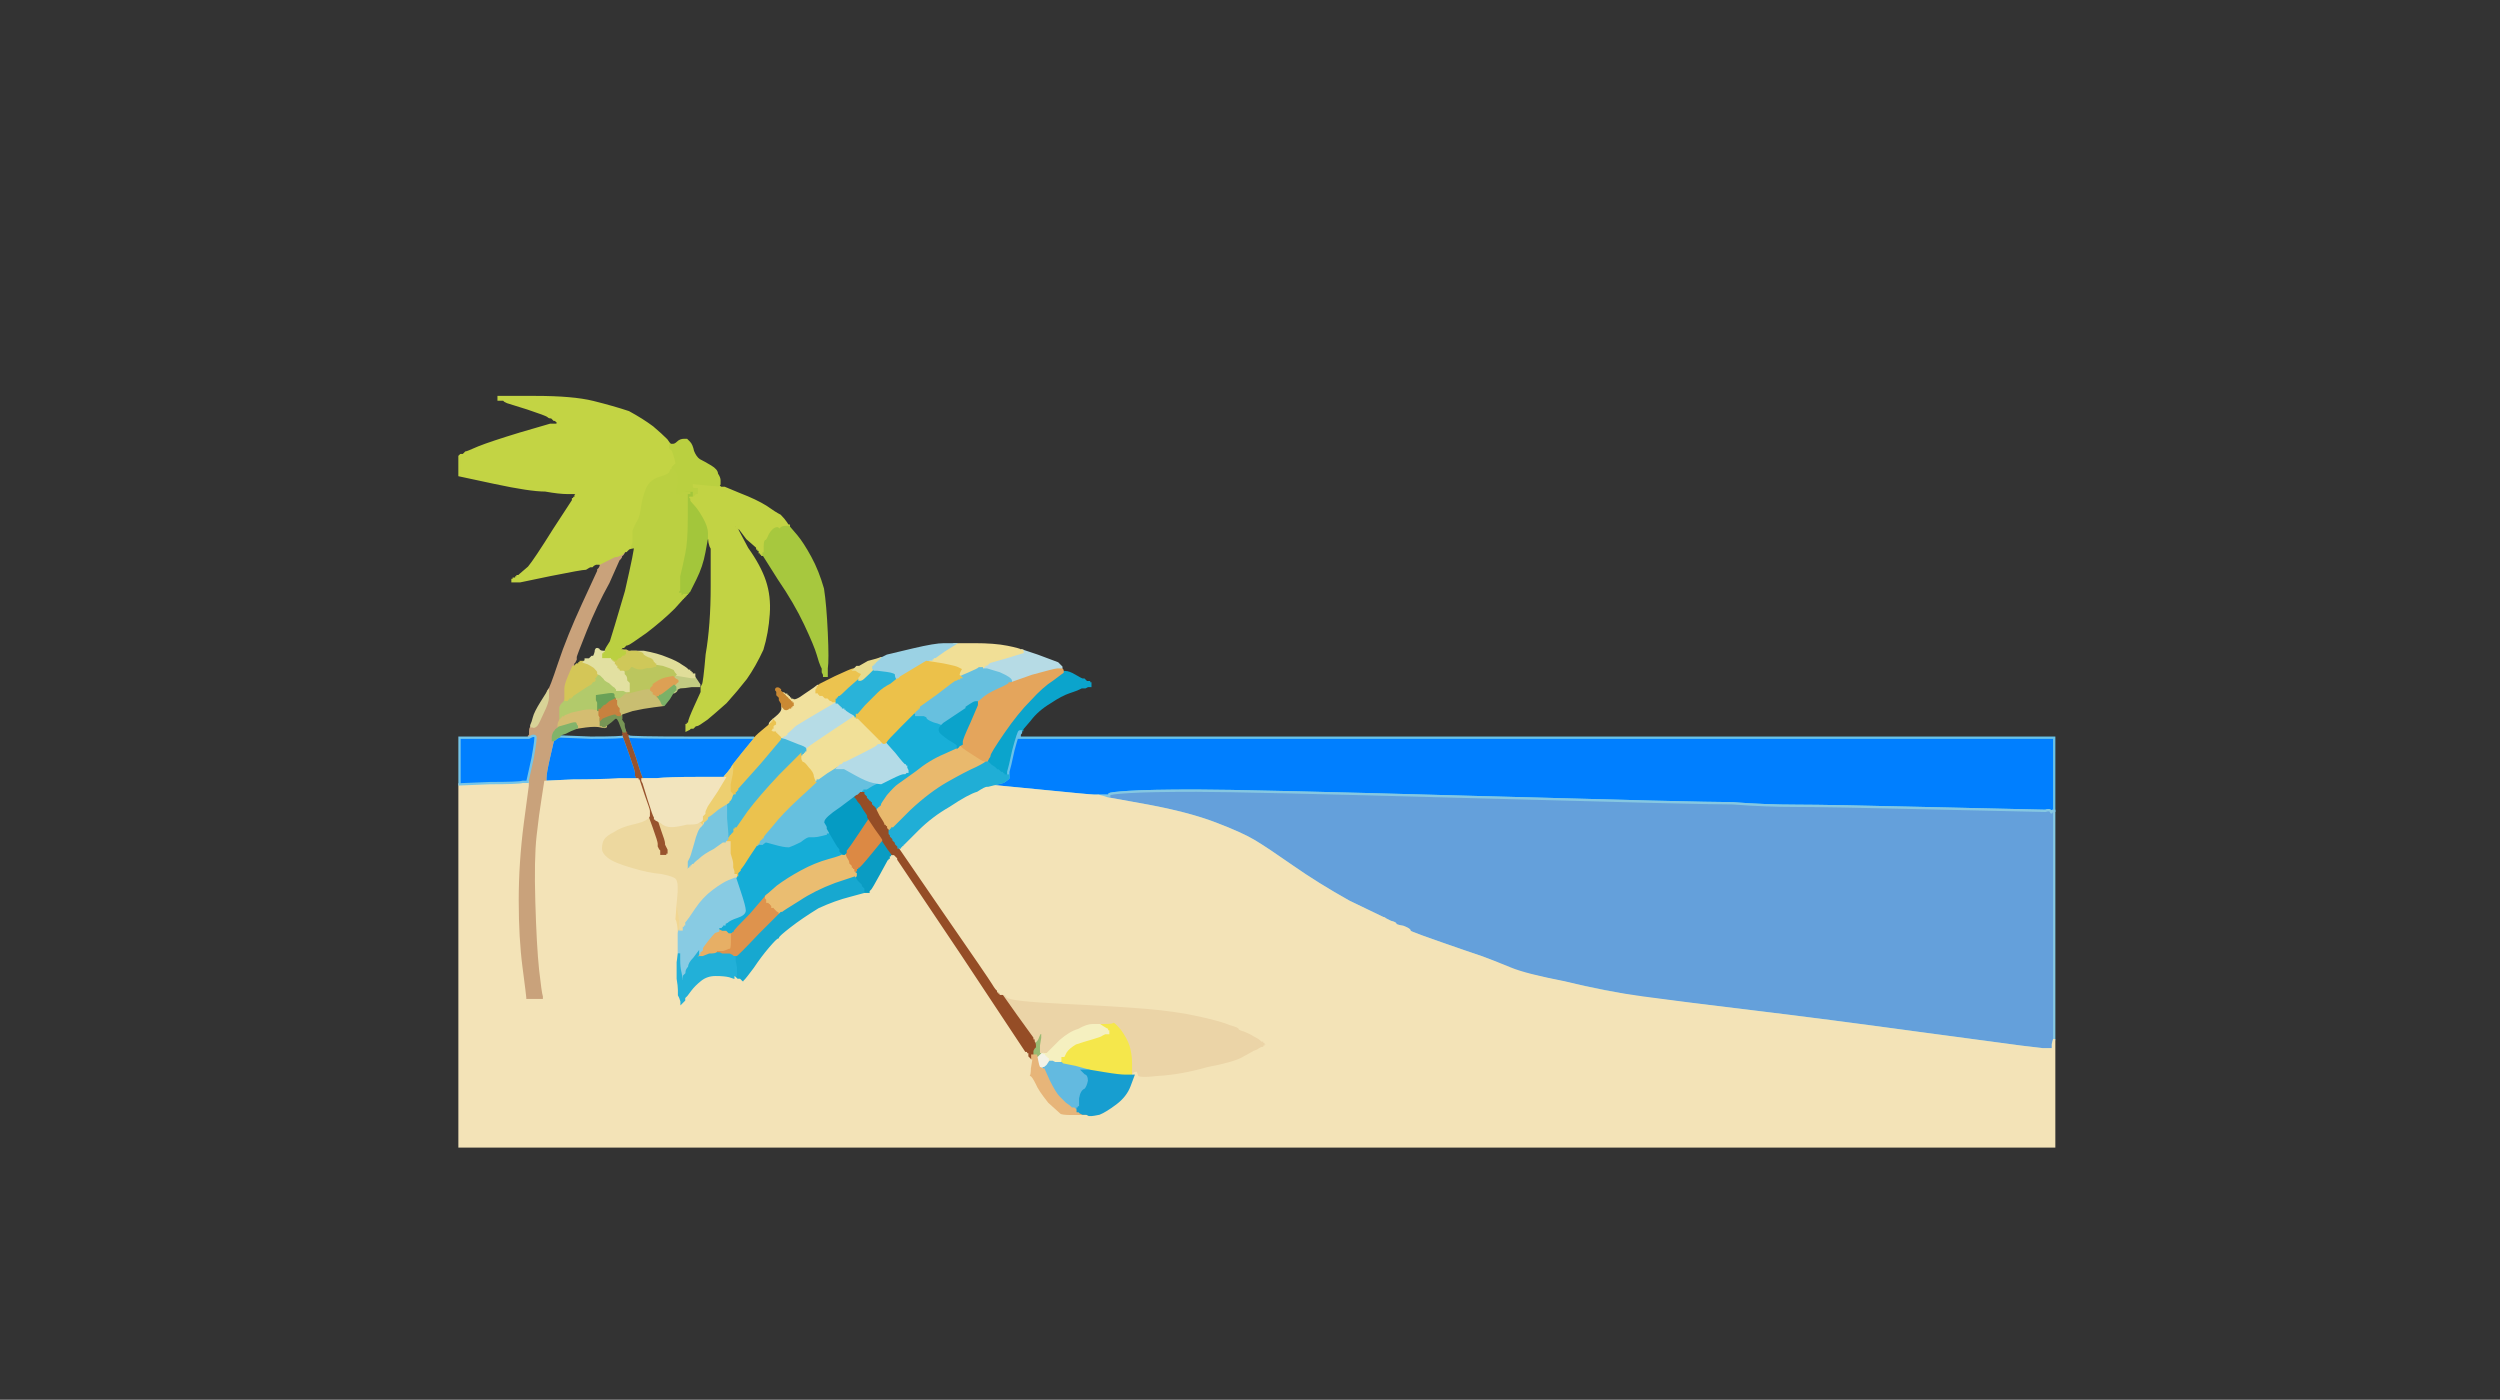 <svg version="1.1" id="Layer_1" xmlns="http://www.w3.org/2000/svg" xmlns:xlink="http://www.w3.org/1999/xlink" viewBox="0 0 768 430" enable-background="new 0 0 768 430" xml:space="preserve">
<rect x="0" y="0" width="768" height="430" fill="#333333" stroke="none"/>
<g>
	<path fill="#DC8944" stroke="#DC8944" stroke-width="0.712" d="M263.638,255.684l3.101-4.65l2.325,3.489
		c1.55,2.065,2.326,3.228,2.326,3.489v0.388l-3.488,4.263c-2.326,2.842-3.618,4.265-3.876,4.265v0.389h-0.388v0.774h-0.388v0.387
		h-0.775v-0.387h-0.388v-0.774h-0.388v-0.389h-0.388v-0.775l-0.387-0.389l-0.388-0.386v-0.39c0-0.258-0.258-0.774-0.775-1.55
		l-0.388-1.163l0.388-0.388v-0.774l0.388-0.391C260.408,260.464,261.57,258.784,263.638,255.684z"/>
	<path fill="#F3F2E6" stroke="#F3F2E6" stroke-width="0.712" d="M319.448,323.508l0.387-0.387h1.163v0.387c0,0,0.129,0,0.388,0
		v0.389h0.387v0.389h0.387v0.387h0.388v1.551l-0.775,1.163c-0.516,0.518-0.904,0.775-1.163,0.775v0.388h-0.388
		c-0.257-0.258-0.517-0.388-0.775-0.388s-0.516-0.647-0.776-1.938l-0.387-1.938h0.387
		C318.672,324.284,318.931,324.024,319.448,323.508z"/>
	<path fill="#0A9CC3" stroke="#0A9CC3" stroke-width="0.712" d="M267.901,262.659l3.488-4.262l1.55,2.324
		c1.034,1.292,1.55,2.066,1.55,2.327h-0.389v0.387h-0.388v0.775h-0.388v0.388h-0.388l-2.326,4.265
		c-1.55,2.843-2.455,4.393-2.713,4.648l-0.388,0.389v0.774h-2.325v-1.549l-0.388-0.39l-0.388-0.387v-0.387
		c0,0-0.387-0.388-1.163-1.164l-0.775-1.163v-0.389c0.259,0,0.388-0.128,0.388-0.389v-0.387h0.387v-0.389h0.388v-0.773h0.388v-0.387
		C264.284,266.925,265.575,265.503,267.901,262.659z"/>
	<path fill="#E9B96D" stroke="#E9B96D" stroke-width="0.712" d="M295.419,228.554v0.388c0,0.26,1.033,1.034,3.101,2.327
		c2.325,1.549,3.616,2.325,3.875,2.325h0.775v0.388c0,0.257-1.034,0.904-3.101,1.938c-2.326,1.033-5.296,2.583-8.914,4.651
		c-3.617,2.066-7.363,4.908-11.239,8.526l-5.427,5.426h-0.388v0.389h-0.388v0.389h-0.388v0.389h-0.387V255.3l-0.388-0.389
		l-0.388-0.389v-0.388h-0.388v-0.388h-0.388v-0.388c0-0.259-0.517-1.164-1.55-2.714l-1.163-2.324h0.387v-0.391h0.389v-0.389h0.387
		v-0.387h0.387c0-0.259,0.646-1.293,1.938-3.101c1.55-1.809,2.713-2.972,3.488-3.488c0.775-0.518,2.584-1.81,5.426-3.877
		c2.842-2.324,5.813-4.134,8.914-5.424l4.263-1.939l0.389-0.388C295.16,228.683,295.419,228.554,295.419,228.554z"/>
	<path fill="#C2CB82" stroke="#C2CB82" stroke-width="0.712" d="M207.053,207.625l0.388-0.388h0.387c0,0,0.775,0.129,2.325,0.388
		h2.713c0,0.258,0.129,0.388,0.388,0.388l0.775,1.162c0.517,0.774,0.775,1.164,0.775,1.164v0.388h-2.325
		c-1.55,0.257-2.712,0.388-3.489,0.388c-0.774,0.258-1.162,0.517-1.162,0.774c0,0.258-0.259,0.517-0.775,0.775h-0.387v-0.388
		l0.387-0.388c0,0,0-0.257,0-0.774v-0.775c0,0,0.258-0.258,0.775-0.775c0.517-0.257,0.388-0.518-0.387-0.776l-0.775-0.774
		C206.666,208.014,206.795,207.884,207.053,207.625z"/>
	<path fill="#78C6E0" stroke="#78C6E0" stroke-width="0.712" d="M220.618,248.321l3.101-1.939v5.038l0.388,4.652v0.774h0.387
		l-0.387,0.774c0,0.518-0.129,0.776-0.388,0.776v0.387h-0.387v0.388h-1.163l-2.713,1.938c-2.067,1.033-3.617,2.066-4.65,3.101
		c-1.033,0.774-1.55,1.292-1.55,1.549h-0.388v0.39h-0.388v0.39h-0.387v0.387h-0.387v0.389h-0.388v0.388h-0.388v0.388v-3.488
		l0.388-0.774c0.258-0.259,0.646-1.549,1.163-3.876s1.162-4.135,1.938-5.427l1.163-1.938c0.258-0.257,0.387-0.387,0.387-0.387h0.388
		v-0.389h0.388v-0.389h0.388v-0.388c0,0,0.129-0.127,0.387-0.39C217.775,250.645,218.809,249.87,220.618,248.321z"/>
	<path fill="#007FFF" stroke="#71C3E7" stroke-width="0.712" d="M195.038,232.817l-2.325-6.588h0.387
		c0,0.258,6.459,0.388,19.378,0.388h18.991l0.387,0.387l-3.489,4.266c-2.325,2.842-3.487,4.391-3.487,4.649l-1.163,1.551
		c-0.775,0.774-1.163,1.29-1.163,1.549h-8.526c-5.685,0-9.819,0.13-12.402,0.388h-4.264
		C197.106,239.406,196.33,237.21,195.038,232.817z"/>
	<path fill="#B6DBE5" stroke="#B6DBE5" stroke-width="0.712" d="M314.022,200.262v-0.389l4.65,1.551
		c3.359,1.291,5.426,2.066,6.202,2.325c0.517,0.518,0.904,0.904,1.163,1.162v0.775h-0.389c0,0-0.258,0-0.774,0
		s-3.101,0.646-7.751,1.938l-6.588,2.325v-0.774c0-0.517-1.163-1.292-3.489-2.325l-3.875-1.164h-1.551v-0.388h-0.388v-0.388h0.776
		v-0.387h0.387v-0.388h0.775l0.388-0.389l0.387-0.387l5.039-1.163C312.341,201.166,314.022,200.521,314.022,200.262z"/>
	<path fill="#C9BE71" stroke="#C9BE71" stroke-width="0.712" d="M199.689,211.502h0.387v0.387h0.387v0.388h0.388v0.774l0.776,0.388
		c0.258,0.517,0.517,0.776,0.774,0.776l0.775,1.163c0.258,0.774,0.517,1.163,0.775,1.163c0,0-1.034,0.129-3.101,0.387
		c-2.066,0.259-4.263,0.646-6.588,1.163l-3.488,1.163v0.775l-0.388-0.389v-0.388l-0.388-0.388v-1.163l-0.387-0.388l-0.388-0.774
		v-1.163h-0.388v-0.776l-0.388-0.386v-0.389h0.388c0.258,0.258,0.646,0.389,1.163,0.389c0.259,0,0.776-0.389,1.55-1.164l1.164-0.775
		h0.387v0.389l3.101-0.776C198.268,211.372,199.431,211.243,199.689,211.502z"/>
	<path fill="#007FFF" stroke="#74C4E7" stroke-width="0.712" d="M191.55,226.229v-0.389l1.938,5.428
		c1.292,3.617,1.938,5.683,1.938,6.201v0.774l0.388,0.388l0.387,0.388v0.775H190c-3.875,0-8.527,0-13.952,0l-8.526,0.388v-1.163
		c0-1.034,0.388-3.23,1.163-6.588l1.162-5.039c0.259,0,0.646-0.258,1.163-0.774l0.775-0.388l9.688,0.388
		C188.191,226.616,191.55,226.487,191.55,226.229z"/>
	<path fill="#F1D692" stroke="#F1D692" stroke-width="0.712" d="M207.44,278.551l0.387-4.65l0.389,3.49
		c0.257,2.324,0.387,3.357,0.387,3.101c0-0.258,0.129,0.517,0.387,2.325v2.712l-0.387,0.775c-0.258,0.518-0.517,0.902-0.775,1.164
		v-1.164c0-1.034-0.129-2.065-0.387-3.101c-0.259-0.774-0.388-0.903-0.388-0.391C207.053,283.33,207.182,281.909,207.44,278.551z"/>
	<path fill="#15ADD7" stroke="#15ADD7" stroke-width="0.712" d="M254.336,255.296v-0.773l1.55,2.712
		c1.035,1.81,1.68,2.843,1.938,3.102l0.388,0.386v0.775l0.388,0.39l0.388,0.388v0.388c0,0.257-1.42,0.775-4.263,1.551
		c-2.843,0.774-5.684,1.938-8.526,3.489c-2.842,1.549-5.297,3.1-7.364,4.649c-2.067,1.81-3.101,2.712-3.101,2.712v0.388h-0.389
		l-4.65,5.428c-3.358,3.359-5.038,5.167-5.038,5.427c0,0.258-0.129,0.387-0.388,0.387v0.39h-1.55l-0.387-0.39l-0.389-0.387h-1.162
		l-0.775-0.388h-0.388v-0.39h-0.387v-0.388h0.387v-0.389h0.776v-0.388h0.388v-0.388h0.775v-0.389c0,0,0.258-0.129,0.775-0.388
		c0.516-0.517,1.55-1.035,3.1-1.551c1.55-0.517,2.325-1.163,2.325-1.937c0-0.776-0.516-2.713-1.55-5.813l-1.55-4.65h0.389v-0.389
		h0.387v-0.773l0.387-0.388l0.388-0.39v-0.387l0.388-0.39c0.258-0.257,1.033-1.422,2.325-3.488l2.325-3.49h0.388
		c0-0.256,0-0.386,0-0.386c0.258,0,0.388-0.13,0.388-0.39h0.387l0.387,0.39h0.388l0.388-0.39c0.258,0,0.387-0.128,0.387-0.389
		c0.258,0,1.292,0.259,3.1,0.776c1.808,0.517,3.23,0.774,4.264,0.774c0.775-0.258,1.938-0.774,3.488-1.551
		c1.292-1.032,2.195-1.548,2.713-1.548c0.517,0,1.034,0,1.55,0c0.516,0,1.291-0.13,2.324-0.389l1.551-0.389h-0.388
		c0,0,0.129-0.13,0.388-0.388h0.387v-0.385h-0.003V255.296z"/>
	<path fill="#C9A27B" stroke="#C9A27B" stroke-width="0.712" d="M190.776,170.031l1.162-0.775l-0.388,0.387
		c0,0.258-0.128,0.516-0.387,0.775c-0.258,0-0.388,0.129-0.388,0.387c0,0.259-0.129,0.517-0.388,0.775l-0.388,0.387l-3.1,6.976
		c-2.584,4.651-4.91,9.561-6.977,14.728c-2.066,5.167-3.099,7.881-3.099,8.139v0.775l-0.388,0.775l-0.388,0.387v1.162l-1.163,2.713
		c-0.775,1.809-1.162,3.101-1.162,3.876v3.487l-0.389,0.775c-0.258,0.258-0.517,0.517-0.775,0.775l-0.388,0.774v3.101h-0.387
		c0,0,0.129,0.13,0.387,0.388h0.388l-0.388,1.162c-0.517,0.776-0.646,1.292-0.387,1.551l-0.388,0.389
		c-0.516,0.258-0.775,0.516-0.775,0.773l-0.387,0.389c-0.258,0.517-0.388,1.034-0.388,1.55v0.775l-1.163,5.039
		c-0.775,3.356-1.163,5.555-1.163,6.588v1.163l-0.775,5.036c-0.516,3.103-1.034,6.978-1.549,11.628
		c-0.517,4.65-0.647,11.369-0.388,20.154c0.258,9.042,0.646,16.019,1.163,20.929c0.517,4.648,0.905,7.363,1.163,8.139v1.161h-5.813
		v-0.774c0-0.257-0.387-3.358-1.162-9.301c-0.774-5.941-1.163-12.79-1.163-20.543s0.516-15.631,1.55-23.643l1.55-11.624v-1.55
		c0,0,0.516-2.326,1.55-6.977c0.775-4.393,1.034-6.588,0.775-6.588c-0.258-0.26-0.646-0.26-1.163,0l-0.775,0.387v-0.387l0.388-0.39
		v-1.162c0-0.774,0.129-1.163,0.388-1.163v-0.387h0.388c0.258,0.257,0.646,0.129,1.162-0.389c0.258-0.257,0.904-1.55,1.938-3.876
		c1.034-2.066,1.55-3.616,1.55-4.649v-1.55c0-0.258,0.129-0.518,0.388-0.776c0.258,0,1.292-2.712,3.101-8.139
		c1.808-5.426,4.264-11.497,7.364-18.215l4.65-10.078v-0.387l0.387-0.388l0.387-0.774v-0.775h-0.387c0,0,0.775-0.388,2.325-1.162
		l2.325-1.163h0.388C189.483,170.807,190,170.549,190.776,170.031z"/>
	<path fill="#B6DCE6" stroke="#B6DCE6" stroke-width="0.712" d="M252.011,218.09l4.65-2.711h0.388v0.387h0.387l0.387,0.388
		l0.388,0.388h0.388v0.388h0.388v0.388h0.776v0.389h0.387v0.388l1.163,0.774c1.034,0.518,1.55,0.904,1.55,1.163l-6.977,4.65
		c-4.65,3.101-7.105,4.78-7.364,5.039c-0.258,0.257-0.517,0.517-0.775,0.774l-0.388,0.388v0.389h-0.387v0.388h-0.388v0.388h-0.775
		v-0.774h0.388v-0.389c0.258,0,0.388-0.13,0.388-0.388c0.516-0.258,0-0.774-1.55-1.551c-1.292-0.517-2.584-1.033-3.876-1.548
		l-1.549-0.39v-0.388h0.388l0.387-0.387l0.388-0.389h0.387v-0.388h0.388v-0.388c0.258,0,1.163-0.775,2.712-2.326
		C246.327,221.449,248.91,219.898,252.011,218.09z"/>
	<path fill="#0BA4CC" stroke="#0BA4CC" stroke-width="0.712" d="M332.625,208.788h0.387l0.388,0.388l0.388,0.389h0.775v0.387h0.388
		v0.775h-0.775l-0.776,0.388h-1.162l-0.775,0.388c-0.517,0.258-1.55,0.645-3.101,1.162c-1.55,0.517-3.488,1.551-5.813,3.101
		c-2.583,1.549-4.65,3.358-6.201,5.427l-2.325,2.712v0.388h-0.388v0.388c-0.258,0-0.388,0.129-0.388,0.389l-1.55,3.874
		c-1.034,2.844-1.551,4.652-1.551,5.427c0,1.034-0.129,1.938-0.389,2.714v1.162h-1.549v-0.389h-0.387v-0.386h-0.388l-0.387-0.389
		l-0.387-0.389h-0.389l-0.387-0.387l-0.387-0.389c0,0-0.389-0.259-1.163-0.774l-1.163-1.163v-0.388l0.388-0.775
		c0.258-0.258,0.387-0.517,0.387-0.774c0-0.519,1.422-2.843,4.263-6.977c2.843-4.135,5.556-7.493,8.139-10.077
		c2.584-2.842,4.91-4.909,6.975-6.202l3.102-2.325h0.775c0.774,0,1.807,0.388,3.1,1.163
		C331.591,208.401,332.366,208.788,332.625,208.788z"/>
	<path fill="#F1DF96" stroke="#F1DF96" stroke-width="0.712" d="M313.634,199.874h0.388c0,0.259,0,0.389,0,0.389h0.387
		c0,0-1.68,0.516-5.038,1.55l-5.427,1.55l-0.387,0.388l-0.388,0.387h-0.775v0.388h-0.387v0.388h-0.776v0.389h-0.387
		c-0.259,0.259-1.163,0.775-2.713,1.55l-2.713,1.163l-0.388,0.388h-0.387v-0.775h-0.388v-0.388h-0.775v-0.389
		c0-0.258,0.258-0.517,0.775-0.775l0.775-0.388l-0.775-0.388c-0.517-0.259-1.42-0.517-2.713-0.775
		c-1.033-0.257-2.454-0.517-4.262-0.774l-2.713-0.388l0.388-0.388l0.387-0.388h0.776v-0.387h0.386v-0.389h0.776l2.712-1.938
		c2.067-1.292,3.101-1.938,3.101-1.938h6.201c4.134,0,7.493,0.258,10.077,0.776C311.954,199.229,313.375,199.615,313.634,199.874z"
		/>
	<path fill="#E0DD99" stroke="#E0DD99" stroke-width="0.712" d="M193.875,200.262h3.875c2.843,0.517,5.168,1.163,6.977,1.938
		c2.067,0.775,3.618,1.549,4.65,2.325c1.293,0.775,1.938,1.292,1.938,1.55h0.388v0.388h0.387v0.388h0.387v0.388h0.775v0.775h-0.775
		l-2.326-0.388c-1.549-0.258-2.325-0.388-2.325-0.388h-0.387c-0.259-0.258-0.518-0.645-0.775-1.163
		c-0.517-0.258-1.55-0.645-3.101-1.164l-2.326-0.387v-0.388c-0.257,0-0.388-0.129-0.388-0.388c-0.258-0.258-0.388-0.387-0.388-0.387
		c0-0.518-0.516-0.905-1.55-1.163c-1.034-0.517-1.55-0.904-1.55-1.163c0-0.26-0.645-0.517-1.938-0.775h-1.55V200.262z"/>
	<path fill="#F1E19E" stroke="#F1E19E" stroke-width="0.712" d="M251.235,210.726h0.388v0.388c0,0.258-0.129,0.388-0.388,0.388
		c-0.258,0-0.387,0.129-0.387,0.387v0.775h0.775v0.388h0.389v0.388h0.773l0.389,0.388l0.388,0.389h0.774l0.775,0.774
		c0.258,0,0.516,0.128,0.774,0.389h0.776l-4.65,2.712c-3.101,1.809-5.685,3.359-7.753,4.65c-1.549,1.55-2.454,2.326-2.712,2.326
		v0.388h-0.389v0.388h-0.387l-0.388,0.389l-0.388,0.387h-0.388c0,0-0.129-0.128-0.387-0.387l-0.389-0.389h-0.388v-0.388h-0.387
		v-0.388h-0.776l-0.388-0.389h-0.387v-0.774h0.387v-0.388h0.388v-0.388h-0.388v-0.388c-0.258,0-0.387,0-0.387,0v-0.389
		c0-0.259,0.646-0.903,1.937-1.938c1.292-1.033,1.938-1.938,1.938-2.713v-0.775l0.388,0.388c0.258,0.519,0.646,0.646,1.163,0.389
		c0.258-0.258,0.388-0.389,0.388-0.389h0.387v-0.388h0.388v-0.387h0.388v-0.389h-0.388v-0.388h-0.388
		c-0.258,0-0.516-0.258-0.775-0.775h-0.387v-0.388h-0.388v-0.386h-0.388v-0.389h-0.388v-0.775h0.388l0.388,0.388h0.388v0.389h0.387
		v0.389h0.388v0.386h0.387v0.388h0.776c0.516,0.517,1.808,0,3.875-1.549C249.686,211.889,250.977,210.983,251.235,210.726z"/>
	<path fill="#E7AF65" stroke="#E7AF65" stroke-width="0.712" d="M219.455,286.302l1.163-0.389h0.388l0.775,0.389h1.162l0.389,0.388
		l0.387,0.389h1.163v2.326c0,1.29-0.129,2.066-0.388,2.326c-0.258,0-0.646,0.128-1.163,0.389l-1.163,0.387h-1.55v0.391h-0.387
		c-0.258,0.255-1.033,0.387-2.326,0.387l-1.937,0.771h-1.163l-0.387,0.387h-0.388v-0.774l0.388-0.388v-0.389h0.387v-0.774h0.388
		v-0.389h0.389v-0.389c0-0.256,0.516-1.035,1.549-2.325C218.164,287.722,218.938,286.818,219.455,286.302z"/>
	<path fill="#007FFF" stroke="#69C2E8" stroke-width="0.712" d="M313.246,224.678h0.387v0.389c-0.258,0.259-0.387,0.517-0.387,0.774
		v0.389h-0.388v0.388H631.05v22.479h-0.386c-0.26,0-0.391,0.129-0.391,0.388c0,0.26-0.127,0.129-0.387-0.388
		c-0.258-0.258-0.776-0.258-1.55,0c-1.034,0-12.402-0.258-34.105-0.775c-21.704-0.519-35.788-0.775-42.244-0.775
		c-6.46,0-13.05-0.256-19.767-0.774c-6.719,0-33.46-0.645-80.227-1.938c-46.766-1.291-74.928-1.938-84.49-1.938
		c-9.56,0-16.407,0.131-20.541,0.39c-4.135,0.258-6.201,0.518-6.201,0.774v0.389h-4.651c-0.775,0-6.33-0.517-16.665-1.551
		l-15.89-1.55l1.55-0.388l1.55-0.388l1.55-0.388c0.776-0.517,1.292-0.904,1.55-1.163v-1.938c0.258-0.774,0.776-2.972,1.55-6.588
		C312.341,226.616,312.988,224.678,313.246,224.678z"/>
	<path fill="#64A0DB" stroke="#85C7E2" stroke-width="0.712" d="M630.665,249.096h0.386v70.149l-0.386,1.549v1.55h-3.103
		c-2.066-0.259-4.264-0.516-6.589-0.775c-2.066-0.257-12.66-1.679-31.778-4.263c-18.862-2.584-35.787-4.781-50.773-6.59
		c-14.985-1.807-26.739-3.228-35.268-4.263c-8.269-1.549-16.535-3.229-24.804-5.038c-8.527-1.809-13.177-2.844-13.952-3.1
		c-0.517,0-0.775-0.13-0.775-0.39c0-0.258-0.775-0.646-2.324-1.163c-1.292-0.773-3.359-1.679-6.202-2.71
		c-3.102-1.035-7.234-2.457-12.402-4.267c-5.168-1.809-8.01-2.841-8.527-3.101c-0.774-0.257-1.165-0.515-1.165-0.773
		c0-0.258-0.645-0.646-1.935-1.163c-1.551-0.257-2.328-0.518-2.328-0.774c0-0.258-0.517-0.519-1.549-0.774
		c-1.035-0.517-1.55-0.776-1.55-0.776c-0.257-0.257-0.518-0.387-0.775-0.387c-0.518-0.259-4.004-1.938-10.465-5.038
		c-6.459-3.618-12.271-7.233-17.442-10.853c-5.167-3.617-9.041-6.201-11.625-7.749c-2.583-1.551-6.588-3.36-12.015-5.429
		c-5.425-2.066-12.273-3.875-20.541-5.427l-12.789-2.326l-1.164-0.386l-1.55-0.39h3.488v-0.388c0-0.259,2.066-0.517,6.201-0.774
		c4.134-0.258,10.98-0.389,20.541-0.389c9.562,0,37.722,0.646,84.49,1.938c46.767,1.292,73.51,1.937,80.227,1.937
		c6.718,0.519,13.307,0.776,19.767,0.776c6.456,0,20.54,0.256,42.244,0.775c21.703,0.515,33.072,0.773,34.104,0.773
		c0.775-0.259,1.293-0.259,1.552,0c0.258,0.517,0.387,0.646,0.387,0.389C630.274,249.223,630.404,249.096,630.665,249.096z"/>
	<path fill="#ECC34F" stroke="#ECC34F" stroke-width="0.712" d="M262.088,205.688h0.775l1.163,0.775
		c0.775,0.258,1.163,0.517,1.163,0.774v0.388c0,0-0.129,0.129-0.388,0.388c-0.258,0-0.387,0-0.387,0v0.388
		c0,0-0.129,0.128-0.388,0.387l-3.101,2.714c-1.809,1.809-2.842,2.713-3.101,2.713v0.386h-0.387v0.388h-0.387v0.389h-1.164
		c-0.258-0.26-0.516-0.389-0.774-0.389l-0.775-0.774h-0.774l-0.388-0.389l-0.389-0.388h-0.773v-0.388h-0.389v-0.387h-0.775v-0.776
		l0.387-0.387v-0.389h0.388v-0.388h0.389v-0.387l4.65-2.326C260.021,206.463,261.829,205.688,262.088,205.688z"/>
	<path fill="#F1E098" stroke="#F1E098" stroke-width="0.712" d="M255.886,224.678l6.977-4.65h0.387v0.389h0.388l3.101,3.101
		c2.066,2.066,3.101,3.101,3.101,3.101h0.388v0.387h0.388v0.389l0.388,0.388l0.388,0.389v0.388h-0.388v0.387h-1.162l-0.388,0.389
		c-0.258,0.258-1.938,1.163-5.038,2.713l-4.651,2.325h-0.388l-0.387,0.389l-0.388,0.389h-0.387l-0.388,0.387l-0.387,0.388
		l-3.1,1.938c-1.809,1.292-2.712,1.938-2.712,1.938h-0.388v0.389h-0.387v0.387h-1.163v-0.774h0.387c0,0-0.129-0.388-0.387-1.162
		c0-0.776-0.518-1.681-1.55-2.714c-0.775-1.032-1.292-1.549-1.549-1.549c-0.258,0-0.518-0.388-0.776-1.162v-1.163
		c0.258,0,0.388-0.131,0.388-0.388h0.388c0-0.259,0-0.388,0-0.388c0.258,0,0.387-0.13,0.387-0.389h0.387c0-0.259,0-0.388,0-0.388
		c0.259,0,0.647-0.258,1.163-0.774C248.781,229.458,251.235,227.779,255.886,224.678z"/>
	<path fill="#DE934D" stroke="#DE934D" stroke-width="0.712" d="M230.694,280.876l4.65-5.429v0.389l0.389,0.389V277h0.388
		l0.388,0.388h0.387v0.387l0.388,0.391v0.387h0.388v-0.387h0.388v0.774l0.775,0.388c0.517,0.518,0.905,0.646,1.163,0.388
		c0.258,0,0.387,0.13,0.387,0.39c0,0.258-0.129,0.387-0.387,0.387l-6.588,6.589c-4.393,4.65-6.718,6.977-6.977,6.977h-1.163
		l-0.387-0.388l-0.775-0.39h-2.325l-0.775-0.388h-0.387v-0.389h1.55l1.163-0.388c0.517-0.258,0.904-0.389,1.163-0.389
		c0.258-0.258,0.388-1.035,0.388-2.326v-2.325h0.387v-0.39c0.259,0,0.388-0.129,0.388-0.387
		C225.656,286.043,227.336,284.234,230.694,280.876z"/>
	<path fill="#B2CA6B" stroke="#B2CA6B" stroke-width="0.712" d="M183.411,207.237l0.388-0.387l0.775,0.387
		c0.517,0.518,0.904,0.904,1.163,1.164c0,0.258,0.517,0.645,1.55,1.163c0.775,0.775,1.421,1.292,1.938,1.55
		c0,0.258,0.129,0.389,0.388,0.389v0.387h1.938l0.775,0.388h0.388l-1.164,0.774c-0.774,0.775-1.292,1.165-1.55,1.165
		c-0.517,0-0.904-0.13-1.163-0.389h-0.388v-0.389c0-0.257-0.775-0.257-2.325,0l-2.714,0.389v1.163l0.388,0.775v2.325h0.388v0.389
		h-1.163c-1.034-0.258-2.326-0.258-3.875,0c-1.292,0.257-2.454,0.517-3.488,0.774l-1.938,0.775v0.388h-0.774v0.388h-0.776v0.389
		v-3.877l0.387-0.774c0.259-0.257,0.517-0.518,0.775-0.774l0.388-0.775h0.388v-0.388h0.388v-0.387h0.775v-0.389h0.387v-0.388h0.387
		c0,0,0.775-0.517,2.325-1.55c1.549-1.033,2.584-1.679,3.1-1.938c0.26-0.517,0.518-0.775,0.776-0.775s0.387-0.129,0.387-0.388
		c-0.258-0.258-0.258-0.516,0-0.774c0.259,0,0.387-0.129,0.387-0.388C183.022,207.367,183.153,207.237,183.411,207.237z"/>
	<path fill="#29B3D9" stroke="#29B3D9" stroke-width="0.712" d="M268.289,205.3h0.388v0.388h0.387V205.3h0.388v0.388l3.101,0.388
		c1.81,0.258,2.712,0.646,2.712,1.163c0,0.517,0.13,0.904,0.387,1.164v0.387l-1.938,1.551c-1.55,0.775-2.842,1.679-3.876,2.712
		c-0.775,0.775-2.067,2.067-3.876,3.875c-1.55,1.809-2.325,2.713-2.325,2.713h-0.388v0.389h-0.387c0-0.259-0.517-0.646-1.55-1.163
		l-1.163-0.775v-0.388h-0.387v-0.388h-0.776v-0.389h-0.388v-0.387h-0.388l-0.388-0.388l-0.387-0.389h-0.387v-0.775h0.387V214.6
		h0.387v-0.387c0.259,0,1.293-0.904,3.101-2.713l3.101-2.713h0.387c0,0,0-0.129,0-0.388c0.258-0.258,0.387-0.388,0.387-0.388h0.388
		c0,0,0-0.129,0-0.388l1.55-1.163C267.771,205.688,268.289,205.3,268.289,205.3z"/>
	<path fill="#42B8DB" stroke="#42B8DB" stroke-width="0.712" d="M233.408,234.367l6.201-7.365l1.55,0.39
		c1.292,0.516,2.584,1.034,3.876,1.549c1.55,0.517,2.325,0.904,2.325,1.163v0.388c0,0-0.129,0-0.387,0v0.388
		c-0.259,0-0.388,0.13-0.388,0.39c0,0-0.129,0-0.388,0v0.387c-0.258,0-0.388,0.128-0.388,0.388l-6.201,6.202
		c-4.134,4.393-7.364,8.139-9.689,11.239c-2.326,3.356-3.488,5.038-3.488,5.038h-0.387v0.388h-0.388v0.775l-0.388,0.389
		l-0.387,0.387v0.39h-0.775v-0.775l-0.389-4.65v-5.427c0.258,0,0.518-0.257,0.776-0.774l0.388-1.164l0.387-0.388h0.388v-0.775h0.388
		v-0.389h0.387v-0.387l0.387-0.389C227.078,241.474,229.273,239.019,233.408,234.367z"/>
	<path fill="#D4C657" stroke="#D4C657" stroke-width="0.712" d="M178.373,203.75v-0.388h1.163l1.163,0.388
		c0.517,0.258,1.163,0.647,1.938,1.162c0.775,0.776,1.163,1.293,1.163,1.551v0.388l-0.388,0.388c-0.258,0-0.388,0.129-0.388,0.388
		c0,0.259-0.129,0.388-0.387,0.388c-0.258,0.258-0.258,0.517,0,0.774c0,0.258-0.129,0.388-0.387,0.388s-0.516,0.258-0.776,0.775
		c-0.516,0.259-1.55,0.905-3.1,1.938c-1.55,1.034-2.325,1.55-2.325,1.55h-0.388v0.388h-0.387v0.389h-0.775v0.387h-0.388v0.388
		h-0.387v-3.488c0-0.776,0.387-2.068,1.162-3.876l1.163-2.713h0.388l0.388-0.388l0.388-0.388h0.775v-0.388L178.373,203.75
		L178.373,203.75z"/>
	<path fill="#99BA72" stroke="#99BA72" stroke-width="0.712" d="M319.834,316.92h0.388v1.936l-0.388,2.327v1.938l-0.387,0.387
		c-0.516,0.517-0.776,0.776-0.776,0.776h-1.55v-1.552l0.388-0.774l0.388-0.388v-0.388c0-0.518-0.128-1.035-0.388-1.55l-0.388-0.388
		h0.388c0.259,0,0.388,0.129,0.388,0.388v0.389l0.388-0.389c0.257-0.257,0.517-0.775,0.775-1.549l0.388-0.776h0.387V316.92z"/>
	<path fill="#EABD71" stroke="#EABD71" stroke-width="0.712" d="M258.987,262.659v-0.388h0.387l0.389,1.164
		c0.516,0.773,0.775,1.292,0.775,1.548v0.391l0.388,0.386l0.387,0.389v0.776h0.387v0.388h0.388v0.774h0.388v0.387h0.387v0.39
		c0,0.256-0.129,0.387-0.387,0.387v0.389l-5.814,1.938c-4.134,1.549-7.751,3.357-10.853,5.426c-3.358,2.066-5.167,3.23-5.426,3.488
		h-0.775c0-0.256-0.258-0.515-0.775-0.776l-0.774-0.772v-0.775h-0.388v0.389h-0.388v-0.389l-0.388-0.387v-0.39h-0.388l-0.388-0.388
		h-0.388v-0.775l-0.388-0.387v-0.39h0.388v-0.388c0,0,1.034-0.902,3.101-2.712c2.067-1.55,4.521-3.102,7.363-4.649
		c2.843-1.551,5.684-2.713,8.527-3.489C257.566,263.436,258.987,262.918,258.987,262.659z"/>
	<path fill="#F5F0C0" stroke="#F5F0C0" stroke-width="0.712" d="M335.725,314.206h2.325l1.163,0.775
		c0.776,0.516,1.292,0.773,1.551,0.773v0.39h0.388v1.938h-1.551l-0.775,0.387c-0.258,0.259-1.292,0.646-3.101,1.163
		c-1.809,0.516-3.488,1.034-5.038,1.55c-1.293,0.775-2.197,1.549-2.713,2.325l-0.774,1.551h-0.775v0.773h0.387v0.389
		c-0.259,0-0.387,0.129-0.387,0.389v0.389h-0.388l-0.389-0.389h-1.55l-0.776-0.389h-0.774v-1.55h-0.388v-0.387h-0.387v-0.39h-0.387
		v-0.389h-0.775v-0.387h-0.388v-0.39h1.55l0.387-0.387l0.388-0.39l2.714-2.712c2.066-1.808,4.005-2.971,5.813-3.49
		C332.883,314.723,334.434,314.206,335.725,314.206z"/>
	<path fill="#F5E74B" stroke="#F5E74B" stroke-width="0.712" d="M348.515,326.609v3.1h-0.388v0.774h-2.325
		c-1.292,0-3.488-0.257-6.589-0.774l-4.65-0.774c0,0-1.421-0.388-4.263-1.163l-3.875-0.773v-0.389h-0.388l0.388-0.389l0.387-0.389
		h-0.387v-0.773h0.775l0.774-1.551c0.517-0.775,1.421-1.55,2.713-2.325c1.55-0.518,3.229-1.035,5.038-1.55
		c1.809-0.516,2.842-0.902,3.101-1.163l0.775-0.387h1.551v-1.938h-0.388v-0.39c-0.259,0-0.775-0.258-1.551-0.773l-1.163-0.775
		h-0.387h1.938c1.551,0,2.325-0.129,2.325-0.389c0.258-0.257,1.163,0.519,2.714,2.327c1.292,1.81,2.195,3.488,2.712,5.038
		C347.868,322.992,348.256,324.8,348.515,326.609z"/>
	<path fill="#E8DB8F" stroke="#E8DB8F" stroke-width="0.712" d="M270.614,202.2h0.388c0,0.257,0,0.388,0,0.388h-0.388v0.388h-0.388
		v0.388h-0.388v0.387h-0.387v0.388h-0.388v0.388h-0.387v0.388h-0.388v0.389l-1.55,1.548c-1.292,1.292-2.067,1.937-2.325,1.937
		h-0.388v-0.387c0.258-0.258,0.517-0.646,0.775-1.164c0.258-0.258,0-0.516-0.775-0.774l-1.163-0.776h-0.387l0.387-0.387l0.388-0.389
		h0.775l2.713-1.548C268.805,202.845,270.097,202.458,270.614,202.2z"/>
	<path fill="#66C0DF" stroke="#66C0DF" stroke-width="0.712" d="M258.987,235.53h0.387v0.388l3.489,1.937
		c2.326,1.294,4.134,2.068,5.426,2.328c1.292,0.257,2.066,0.388,2.325,0.388c0.258,0-0.517,0.387-2.325,1.161l-1.938,1.162h-0.774
		v0.39h-0.388v0.388h-0.775l-0.775,0.774c-0.258,0-0.517,0.13-0.775,0.389l-4.651,3.49c-3.1,2.065-4.65,3.488-4.65,4.263
		c0.516,0.775,0.774,1.291,0.774,1.549v1.551h-0.387c-0.259,0.256-0.388,0.388-0.388,0.388h0.388l-1.551,0.389
		c-1.034,0.258-1.808,0.388-2.325,0.388c-0.517,0-1.033,0-1.55,0s-1.421,0.518-2.714,1.549c-1.55,0.775-2.712,1.293-3.488,1.55
		c-1.033,0-2.454-0.257-4.262-0.774c-1.81-0.517-2.843-0.775-3.101-0.775c0,0.259-0.129,0.39-0.387,0.39l-0.389,0.389h-0.388v-0.389
		h-0.387v0.389h-0.388l-0.388,0.386h-0.388v-0.386l0.388-0.389v-0.39h0.388v-0.387h0.388v-0.39h0.387v-0.388h0.388
		c0-0.259,1.034-1.549,3.101-3.875c1.809-2.326,4.392-5.039,7.752-8.14l5.039-4.65h0.775v-0.387h0.387v-0.389h0.388
		c0,0,0.904-0.646,2.712-1.938l3.1-1.937h1.55V235.53L258.987,235.53z"/>
	<path fill="#18AFD8" stroke="#18AFD8" stroke-width="0.712" d="M276.427,223.129l4.263-4.264h0.776
		c0.517,0,0.775,0.129,0.775,0.388h0.387v0.388h1.163c0.775,0.258,1.163,0.518,1.163,0.775s0.646,0.646,1.938,1.163
		c1.034,0.258,1.808,0.516,2.325,0.774h0.775l-0.775,0.775c-0.516,0.516-0.646,1.034-0.388,1.549c0,0.259,0.905,1.034,2.713,2.325
		c1.809,1.035,2.713,1.681,2.713,1.938v0.388l-4.264,1.939c-3.1,1.292-6.072,3.1-8.914,5.425c-2.842,2.066-4.651,3.359-5.426,3.877
		c-0.775,0.517-1.938,1.68-3.488,3.487c-1.291,1.81-1.937,2.843-1.937,3.102h-0.388v0.387h-0.387v0.389h-0.388v0.39h-0.776v-0.39
		h-0.387v-0.389h-0.388v-0.774h-0.387v-0.388h-0.388v-0.389l-0.388-0.388l-0.388-0.389v-0.388l-0.387-0.389l-0.388-0.388v-0.773
		h0.388v-0.39h0.774l1.938-1.163c1.55-0.774,2.326-1.162,2.326-1.162l3.1-1.55c2.067-1.035,3.359-1.55,3.876-1.55h0.387l0.388-0.388
		h0.388v-0.39l-0.388-0.774v-0.388h-0.388v-0.388c-0.258,0-1.292-1.163-3.1-3.488l-3.101-3.49l0.388-0.388
		C272.164,227.521,273.585,225.97,276.427,223.129z"/>
	<path fill="#C3D444" stroke="#C3D444" stroke-width="0.712" d="M205.891,136.701v0.388c0.257,0.257,0.387,0.387,0.387,0.387
		l0.775,1.55c0.517,1.292,0.904,2.326,1.163,3.101c0,0.516-0.259,0.775-0.776,0.775c-0.259,0.258-0.388,0.516-0.388,0.774
		c0,0.259,0,0.517,0,0.774v0.389h-0.388c-0.258,0-0.388-0.128-0.388-0.388c0-0.258-0.129,0-0.387,0.776
		c-0.258,0.516-1.292,1.034-3.101,1.55c-1.809,0.516-3.101,1.55-3.876,3.101c-0.774,1.809-1.292,3.617-1.55,5.426
		c-0.258,2.066-0.645,3.616-1.163,4.65c-0.516,0.775-1.033,1.809-1.549,3.101c0,1.55,0,2.583,0,3.101c0,0.258,0,0.517,0,0.774v0.775
		c0,0-0.129,0-0.388,0v0.388l-1.162,0.387c-0.517,0.517-0.775,0.776-0.775,0.776h-0.389c-0.258,0-0.388,0-0.388,0v0.387
		c0,0-0.129,0.129-0.387,0.388l-0.776,0.387c-0.517,0.258-0.905,0.387-1.163,0.387h-0.388l-2.325,1.163
		c-1.55,0.776-2.325,1.163-2.325,1.163h-1.163l-0.774,0.388l-0.388,0.388h-0.389c-0.257,0-0.774,0.258-1.55,0.774
		c-0.774,0-4.392,0.647-10.851,1.938l-9.302,1.938h-2.325v-0.388h0.388v-0.387h0.774v-0.388h0.388v-0.387h0.388l0.387-0.388
		c0.258-0.258,1.163-1.033,2.713-2.325c1.292-1.55,3.875-5.425,7.751-11.627l5.813-8.914v-0.389h0.388v-0.387h0.388v-0.775
		l0.387-0.388v-0.387h-2.713c-1.808,0-4.134-0.258-6.977-0.775c-3.101,0-8.269-0.776-15.503-2.325l-10.852-2.326v-5.812l0.388-0.388
		h0.776l0.387-0.388l0.388-0.388c0.258,0,1.55-0.517,3.876-1.55c2.584-1.033,6.847-2.454,12.79-4.263l9.301-2.713h1.938l0.387-0.387
		l0.389-0.388h-0.389l-0.387-0.388l-0.388-0.388h-0.388l-0.388-0.388l-0.387-0.387h-0.388c-0.258,0-0.517-0.13-0.775-0.389
		c-0.258-0.258-2.325-1.033-6.201-2.326l-6.201-1.938l-0.776-0.388l-0.387-0.388h-1.55v-0.775h11.24
		c7.751,0,13.694,0.516,17.828,1.548c4.134,1.034,7.751,2.067,10.852,3.101c2.842,1.551,5.297,3.101,7.363,4.651
		c1.809,1.55,3.231,2.842,4.264,3.876C205.244,135.925,205.632,136.442,205.891,136.701z"/>
	<path fill="#B4DBE7" stroke="#B4DBE7" stroke-width="0.712" d="M271.389,228.167h0.387l3.101,3.488
		c1.808,2.326,2.843,3.489,3.1,3.489v0.388h0.388v0.388l0.388,0.774v0.389h-0.388l-0.388,0.389h-0.388
		c-0.516,0-1.809,0.516-3.875,1.549l-3.101,1.55c-0.259,0-1.034-0.129-2.325-0.388c-1.292-0.258-3.101-1.034-5.426-2.327
		l-3.489-1.937v-0.388h-0.387v0.388h-1.55l0.387-0.388l0.388-0.388h0.388l0.388-0.388l0.387-0.389h0.389l4.65-2.325
		c3.1-1.551,4.78-2.455,5.039-2.714l0.387-0.388h1.162v-0.387h0.388V228.167L271.389,228.167z"/>
	<path fill="#17A8D0" stroke="#17A8D0" stroke-width="0.712" d="M256.662,271.575l5.813-1.938l0.775,1.161
		c0.775,0.776,1.163,1.164,1.163,1.164v0.389l0.387,0.387l0.388,0.39v1.55h0.388l-4.263,1.163c-3.101,0.774-6.33,1.938-9.688,3.488
		c-3.359,2.066-6.201,4.004-8.527,5.813c-2.325,1.81-3.488,2.842-3.488,3.1c0,0.259-0.129,0.39-0.388,0.39
		c-0.258,0-1.162,0.902-2.712,2.711c-1.551,1.809-3.101,3.877-4.651,6.202c-1.55,2.066-2.455,3.229-2.712,3.489l-0.389,0.388v0.388
		h-0.775l-0.388-0.388l-0.388-0.388h-0.775l-0.387-0.39l-0.388-0.387h-0.388l-0.388-0.389v-0.388h1.163v-2.325l-0.388-1.938v-1.163
		h0.775c0.259,0,2.584-2.326,6.977-6.977l6.588-6.587h0.387c0.259-0.258,2.067-1.422,5.426-3.489
		C248.91,274.933,252.528,273.124,256.662,271.575z"/>
	<path fill="#EBC350" stroke="#EBC350" stroke-width="0.712" d="M237.67,221.578l0.389,0.387c0,0,0,0.13,0,0.389
		c-0.518,0.259-0.776,0.517-0.776,0.775v0.388h-0.388v0.388h-0.388v0.774h0.388l0.388,0.389h0.776v0.388h0.387v0.388h0.388
		l0.388,0.389c0.258,0.258,0.388,0.388,0.388,0.388v0.387l-6.201,7.364c-4.134,4.65-6.33,7.105-6.588,7.364l-0.388,0.389v0.389
		h-0.387v0.387h-0.388v0.775h-0.388l-0.387,0.388l-0.388-0.388l-0.387-0.389v-2.326l0.387-1.938
		c0.258-1.033,0.388-1.808,0.388-2.325v-0.774c0-0.259,1.162-1.81,3.488-4.65l3.489-4.265c0-0.258,0.775-1.034,2.325-2.325
		l2.326-1.938c0.258,0,0.387-0.128,0.387-0.389h0.388c0-0.258,0-0.388,0-0.388C237.542,221.965,237.67,221.837,237.67,221.578z"/>
	<path fill="#EBD4A7" stroke="#EBD4A7" stroke-width="0.712" d="M311.696,311.881l-5.039-7.364l1.163,0.388
		c0.775,0.259,1.292,0.646,1.551,1.164c0.516,0.774,6.201,1.42,17.053,1.938c10.852,0.517,19.378,1.033,25.579,1.549
		c6.202,0.518,11.626,1.292,16.278,2.326c4.651,1.035,7.881,1.938,9.69,2.712c1.807,0.518,2.711,0.904,2.711,1.163
		c0,0.26,0.518,0.519,1.55,0.774c1.292,0.517,2.325,1.035,3.101,1.552c1.036,0.516,1.68,0.902,1.938,1.162l0.388,0.388h0.775v0.389
		h0.388v0.388h0.388v0.775h-0.388v0.388h-0.388v0.389h-0.775l-0.774,0.389c-0.259,0.257-0.775,0.517-1.55,0.774
		c-0.517,0.257-1.68,0.902-3.488,1.938c-1.809,1.032-5.425,2.064-10.853,3.1c-5.426,1.549-10.465,2.454-15.115,2.713
		c-4.393,0.518-6.589,0.388-6.589-0.39l-0.387-1.162v0.388c0,0.258-0.129,0.39-0.388,0.39h-0.388v-0.39c0-0.257,0-1.292,0-3.1
		c0-1.811-0.259-3.618-0.775-5.427c-0.517-1.55-1.421-3.229-2.713-5.039c-1.551-1.809-2.455-2.584-2.714-2.326
		c0,0.258-0.774,0.389-2.325,0.389h-3.876c-1.292,0-2.842,0.516-4.65,1.549c-1.809,0.519-3.746,1.682-5.813,3.49l-2.713,2.713
		l-0.389,0.388l-0.387,0.387l-0.387,0.39h-0.388v-0.39h-0.774v0.39h-0.389v-1.938l0.389-2.325v-1.938h-0.389v0.387h-0.387
		l-0.387,0.776c-0.258,0.774-0.517,1.291-0.775,1.548l-0.387,0.39v-0.39h-0.388l-0.388-0.387v-0.388
		C317.122,318.857,315.313,316.531,311.696,311.881z"/>
	<path fill="#D4BD71" stroke="#D4BD71" stroke-width="0.712" d="M183.024,218.477h1.163v1.163c0.258,0.518,0.387,0.775,0.387,0.775
		v2.326h0.388c0.258,0,0.517,0,0.776,0h0.388v0.388c0,0.258-0.518,0.258-1.551,0c-1.034-0.259-2.583-0.259-4.651,0l-2.712,0.388
		v-0.774c-0.258-0.259-0.387-0.389-0.387-0.389c0-0.259-0.775-0.129-2.326,0.389l-2.713,0.774c-0.258-0.259-0.258-0.774,0-1.551
		l0.388-0.773h0.387v-0.389h0.388v-0.388h0.775v-0.388l1.938-0.775c1.033-0.258,2.196-0.518,3.488-0.774
		C180.698,218.22,181.99,218.22,183.024,218.477z"/>
	<path fill="#9BD2E4" stroke="#9BD2E4" stroke-width="0.712" d="M289.992,197.937h3.101c0,0-1.034,0.646-3.101,1.937l-2.712,1.938
		h-0.776v0.388h-0.386v0.388h-0.776l-0.387,0.388l-0.388,0.388c0,0-1.292,0.774-3.876,2.325l-3.875,2.326l-0.388,0.388l-0.387,0.387
		h-0.388v-0.387c-0.257-0.258-0.387-0.646-0.387-1.164c0-0.516-0.903-0.904-2.712-1.163l-3.1-0.388v-0.387h-0.388v0.387h-0.387
		v-0.387h-0.388v-0.389h0.388v-0.387h0.387v-0.388h0.388v-0.387h0.387v-0.388h0.388v-0.388h0.387v-0.388h0.388c0,0,0-0.129,0-0.387
		l1.55-0.775c1.034-0.259,3.747-0.904,8.138-1.937C285.083,198.453,288.184,197.937,289.992,197.937z"/>
	<path fill="#BBC65E" stroke="#BBC65E" stroke-width="0.712" d="M200.852,204.524h0.388l2.325,0.387
		c1.55,0.519,2.584,0.905,3.101,1.164c0.258,0.517,0.516,0.904,0.775,1.163l-0.388,0.388c-0.258,0.258-0.387,0.388-0.387,0.388
		l-1.938,0.388c-1.033,0.258-1.938,0.646-2.713,1.163c-0.774,0.517-1.163,0.776-1.163,0.776v0.387l-0.388,0.389l-0.387,0.388h-0.387
		c-0.259-0.258-1.422-0.129-3.489,0.387l-3.1,0.775v-2.713l-0.387-0.388l-0.388-0.388v-0.388c0-0.516-0.129-0.903-0.388-1.163
		l-0.388-0.388v-0.774l-0.387-0.388v-0.389h0.387l0.388,0.389c0.258,0,0.388-0.129,0.388-0.389c0-0.516,0.258-0.904,0.775-1.163
		c0.517-0.258,1.292-0.127,2.325,0.388c0.775,0.518,1.809,0.518,3.1,0C199.818,204.912,200.594,204.783,200.852,204.524z"/>
	<path fill="#059BC3" stroke="#059BC3" stroke-width="0.712" d="M258.211,248.321l4.651-3.489l0.387,0.387
		c0.258,0.518,0.518,0.906,0.775,1.163l0.387,0.39l1.163,1.938c0.775,1.035,1.163,1.68,1.163,1.937v0.39l-3.101,4.648
		c-2.067,3.103-3.229,4.782-3.489,5.038l-0.387,0.391v0.774l-0.388,0.388h-0.388l-0.387-0.388l-0.388-0.39v-0.775l-0.388-0.386
		c-0.259-0.259-0.904-1.292-1.938-3.102l-1.55-2.712v-0.389c0-0.26-0.258-0.774-0.774-1.55
		C253.562,251.808,255.111,250.388,258.211,248.321z"/>
	<path fill="#EBC24E" stroke="#EBC24E" stroke-width="0.712" d="M239.608,238.244l6.201-6.201v1.163
		c0.258,0.774,0.518,1.162,0.776,1.162s0.774,0.518,1.55,1.55c1.033,1.033,1.549,1.937,1.549,2.714
		c0.258,0.774,0.387,1.163,0.387,1.163h-0.387v0.773h0.387l-5.039,4.65c-3.359,3.101-5.942,5.812-7.752,8.141
		c-2.067,2.324-3.1,3.615-3.1,3.873h-0.389v0.389h-0.387v0.389l-0.387,0.388v0.389c-0.258,0-0.389,0.128-0.389,0.388
		c0,0-0.129,0-0.388,0v0.389l-2.325,3.488c-1.291,2.066-2.067,3.229-2.325,3.489l-0.388,0.388v0.388l-0.388,0.388l-0.387,0.389
		v0.774h-1.163v-1.163l-0.387-1.163v-1.162c0-0.518-0.259-1.549-0.776-3.1v-3.489h-0.388v-0.39c0.258,0,0.388-0.256,0.388-0.775
		l0.387-0.773h0.389v-0.388l0.387-0.389l0.388-0.388v-0.775h0.389v-0.389h0.387c0,0,1.162-1.681,3.487-5.038
		C232.245,246.382,235.474,242.637,239.608,238.244z"/>
	<path fill="#82B36A" stroke="#82B36A" stroke-width="0.712" d="M177.21,222.741v0.774l-1.938,0.775
		c-1.034,0.516-1.55,0.774-1.55,0.774l-1.163,0.388c-0.517,0.258-0.774,0.517-0.774,0.775l-0.775,0.388
		c-0.518,0.517-0.904,0.775-1.163,0.775v-0.775c0-0.517,0.13-1.034,0.388-1.55l0.388-0.389c0-0.258,0.258-0.516,0.775-0.774
		l0.389-0.388l2.712-0.774c1.55-0.517,2.326-0.646,2.326-0.389C176.823,222.353,176.952,222.482,177.21,222.741z"/>
	<path fill="#954D26" stroke="#954D26" stroke-width="0.712" d="M263.638,244.443l0.775-0.775h0.775v0.389l0.388,0.389l0.387,0.388
		v0.39l0.387,0.387l0.389,0.389v0.388h0.388v0.389h0.387v0.775h0.388v0.387h0.388v0.39h0.388l1.162,2.326
		c1.034,1.55,1.551,2.455,1.551,2.713v0.388h0.388v0.389h0.388v0.388l0.388,0.388l0.388,0.389v0.389h0.387v0.388l0.388,0.389v0.388
		l0.388,0.388l0.388,0.388v0.389l0.387,0.388l0.387,0.389v0.389l0.388,0.388l0.388,0.389v0.389h0.387l13.565,19.766
		c9.301,13.435,14.34,20.799,15.115,22.091c0.775,1.291,1.292,1.938,1.551,1.938v0.389c0,0.257,0.129,0.388,0.387,0.388
		c0,0,0,0.129,0,0.389h0.387l4.651,6.587c3.36,4.649,5.038,6.976,5.038,6.976v0.389c0,0.258,0,0.388,0,0.388h0.388v0.389
		c0.259,0.259,0.389,0.646,0.389,1.163v0.389l-0.389,0.388l-0.388,0.775v3.101h-0.774v-0.389l-0.388-0.388l-0.387-0.389v-0.774
		h-0.388v-0.389H314.8c0,0-6.588-9.948-19.766-29.841l-19.765-29.456v-0.39l-0.387-0.388l-0.387-0.388
		c0-0.259-0.518-1.035-1.55-2.327l-1.55-2.325v-0.388c0-0.258-0.775-1.421-2.326-3.489l-2.325-3.488v-0.388
		c0-0.259-0.388-0.905-1.163-1.938l-1.163-1.938l-0.388-0.388c-0.258-0.259-0.517-0.647-0.775-1.163l-0.387-0.388
		C263.121,244.575,263.38,244.443,263.638,244.443z"/>
	<path fill="#63BAE0" stroke="#63BAE0" stroke-width="0.712" d="M321.773,327.384l0.775-1.163h0.774l0.776,0.389h1.938
		c0,0,0.128,0.129,0.388,0.389l3.875,0.773c2.842,0.775,4.263,1.163,4.263,1.163h-1.938l0.774,0.774
		c0.776,0.258,1.163,1.035,1.163,2.327c-0.258,1.29-0.646,2.196-1.163,2.711c-0.774,0.259-1.292,1.164-1.55,2.713
		c0,1.549,0,2.325,0,2.325v0.391h-0.388v0.387h-0.387v0.775h-0.388l-0.388-0.39l-0.387-0.388h-0.775l-0.387-0.387
		c-0.259-0.258-0.776-0.646-1.55-1.165c-0.517-0.518-1.163-1.163-1.938-1.938c-0.776-0.774-1.809-2.454-3.102-5.036l-1.55-3.49
		v-0.388C320.869,328.159,321.257,327.901,321.773,327.384z"/>
	<path fill="#D8D397" stroke="#D8D397" stroke-width="0.712" d="M166.358,215.765l1.938-3.1v1.55c0,1.033-0.517,2.583-1.55,4.649
		c-1.033,2.326-1.679,3.617-1.938,3.876c-0.517,0.516-0.904,0.646-1.163,0.389h-0.387v-0.389c0.258-0.517,0.517-1.292,0.775-2.326
		C164.292,219.383,165.067,217.832,166.358,215.765z"/>
	<path fill="#69A157" stroke="#69A157" stroke-width="0.712" d="M188.449,213.438v0.777l0.388,0.386v0.389l-1.55,0.775
		c-0.775,0.775-1.292,1.162-1.549,1.162v0.389h-0.388v0.388h-0.388v0.388h-1.163v-2.325l-0.388-0.775v-1.163l2.714-0.388
		C187.675,213.181,188.449,213.181,188.449,213.438z"/>
	<path fill="#E2E0A1" stroke="#E2E0A1" stroke-width="0.712" d="M185.349,200.262h0.775v0.388h-0.388v0.387h0.388
		c0,0,0.258,0.129,0.775,0.389l0.775,0.388h0.388v0.388h0.388v0.387h0.388v0.388h0.388v0.774h0.387v0.389H190v0.775h0.388v0.389
		h0.388v0.387h0.388v0.388l0.387,0.388v0.774l0.388,0.388c0.259,0.258,0.388,0.646,0.388,1.163v0.388l0.388,0.388l0.388,0.387v2.326
		h-0.776l-0.775-0.388h-1.938v-0.387c-0.258,0-0.387-0.129-0.387-0.389c-0.517-0.258-1.163-0.774-1.938-1.549
		c-1.034-0.518-1.55-0.905-1.55-1.163c-0.258-0.258-0.646-0.646-1.162-1.164l-0.775-0.387v-0.388c0-0.258-0.388-0.775-1.163-1.551
		c-0.775-0.516-1.42-0.904-1.938-1.163l-1.162-0.387l0.387-0.389v-0.388h1.162l0.387-0.387l0.389-0.388h0.388
		c0.258,0,0.517-0.517,0.775-1.549c0-0.775,0.258-1.034,0.775-0.775C184.057,200.002,184.574,200.262,185.349,200.262z"/>
	<path fill="#88CBE3" stroke="#88CBE3" stroke-width="0.712" d="M223.718,270.024l1.938-0.775l1.549,4.65
		c1.034,3.101,1.55,5.038,1.55,5.813s-0.775,1.42-2.325,1.937c-1.55,0.518-2.584,1.035-3.1,1.551
		c-0.518,0.256-0.776,0.388-0.776,0.388v0.389h-0.775v0.388h-0.388v0.388h-0.775v0.389h-0.388v0.388h0.388v0.39l-1.163,0.388
		c-0.517,0.516-1.292,1.42-2.325,2.712c-1.034,1.293-1.55,2.067-1.55,2.325v0.389h-0.388v0.389h-0.388v0.776h-0.388l-1.163,1.549
		c-1.033,1.033-1.55,1.937-1.55,2.712c-0.517,0.516-0.775,1.033-0.775,1.55v0.388l-0.387,0.388l-0.388,0.388v1.164l-0.388,0.773
		l-0.388,0.39v-1.553l-0.388-1.938c-0.259-1.035-0.388-2.326-0.388-3.877v-1.935l-0.388,2.711v2.712h-0.388v-10.851
		c0.258-0.258,0.517-0.646,0.775-1.163l0.387-0.776h0.388v-1.161h0.388v-0.389h0.388v-0.774l0.387-0.39
		c0.258-0.258,1.163-1.55,2.713-3.874c1.55-2.327,3.359-4.264,5.426-5.813C220.746,271.577,222.427,270.541,223.718,270.024z"/>
	<path fill="#EDD89F" stroke="#EDD89F" stroke-width="0.712" d="M199.302,250.645v-0.774l1.549,4.264
		c1.034,2.843,1.55,4.521,1.55,5.038v0.774l0.388,0.775l0.387,0.389v1.162h1.163v-0.388h0.387v-0.774l-0.387-0.774l-0.388-0.775
		v-0.389c0-0.517-0.517-1.938-1.55-4.264l-1.163-3.488h0.389c0.258,0,0.774,0.388,1.55,1.162c0.517,0.777,1.421,1.164,2.713,1.164
		c1.291,0,2.972-0.26,5.038-0.776c2.067,0,3.231-0.129,3.489-0.388c0.258-0.257,0.517-0.388,0.775-0.388h0.774v0.388
		c0,0.258-0.258,0.648-0.775,1.163c-0.775,0.518-1.55,2.327-2.325,5.427c-0.775,2.842-1.292,4.393-1.55,4.65l-0.388,0.776v3.488
		v-0.388h0.388v-0.39h0.388v-0.387h0.387v-0.39h0.387v-0.388h0.388v-0.388h0.389c0-0.257,0.516-0.774,1.55-1.549
		c1.033-1.036,2.584-2.067,4.65-3.101l2.713-1.938h1.163v-0.389h0.775v3.489c0.517,1.549,0.776,2.584,0.776,3.101v1.164l0.387,1.162
		v1.163h0.775v0.388h-0.388l-1.938,0.775c-1.292,0.517-2.972,1.55-5.038,3.101c-2.068,1.551-3.876,3.487-5.426,5.812
		c-1.55,2.326-2.454,3.619-2.714,3.874l-0.387,0.391v0.774h-0.388v0.388h-0.388v1.163h-0.388v-2.714
		c-0.259-1.807-0.387-2.582-0.387-2.324c0,0.257-0.13-0.775-0.388-3.102l-0.388-3.488v-1.55c0-0.773-0.13-1.421-0.388-1.937
		c-0.258-0.519-1.68-1.035-4.263-1.55c-2.842-0.26-5.942-0.905-9.302-1.938c-3.617-1.036-6.072-2.068-7.364-3.102
		c-1.292-1.035-1.938-2.067-1.938-3.102c0-1.292,0.258-2.324,0.775-3.101c0.517-0.773,1.55-1.548,3.1-2.325
		c1.55-1.034,3.488-1.81,5.814-2.326c2.325-0.516,3.746-1.033,4.263-1.55C198.785,251.42,199.043,251.163,199.302,250.645z"/>
	<path fill="#EDCF70" stroke="#EDCF70" stroke-width="0.712" d="M223.718,237.469l1.163-1.551v0.774
		c0,0.518-0.129,1.293-0.388,2.326l-0.387,1.938v2.325l0.387,0.388l0.388,0.389l-0.388,1.164c-0.258,0.518-0.517,0.773-0.776,0.773
		v0.39l-3.1,1.938c-1.809,1.548-2.843,2.324-3.101,2.324c-0.258,0.26-0.388,0.39-0.388,0.39v0.386h-0.388v0.39h-0.388v0.39h-0.775
		v0.386l-0.388-0.386l0.388-0.39v-1.162l0.388-0.389l0.387-0.389v-0.387c0-0.259,0.259-0.905,0.775-1.938
		c0.517-0.775,1.55-2.325,3.1-4.651l2.326-3.875C222.556,238.759,222.943,238.244,223.718,237.469z"/>
	<path fill="#98532D" stroke="#98532D" stroke-width="0.712" d="M191.55,225.066v-0.389h0.388l0.388,0.389
		c0,0.517,0.129,0.774,0.388,0.774v0.389l2.325,6.588c1.293,4.393,2.068,6.589,2.326,6.589v0.389l0.388,0.773l1.55,5.039
		c1.034,3.358,1.68,5.167,1.938,5.426v0.387c0,0,0.129,0.13,0.388,0.39l1.163,3.49c0.775,2.065,1.162,3.357,1.162,3.874v0.389
		l0.389,0.775l0.387,0.774v0.774h-0.387v0.39h-1.163v-1.164l-0.388-0.391l-0.388-0.773v-0.774c0-0.517-0.517-2.196-1.55-5.039
		l-1.55-4.264v-0.774c0-0.257-0.516-1.808-1.549-4.65l-1.55-4.65c0-0.257-0.129-0.388-0.387-0.388v-0.388l-0.388-0.774v-0.774
		c0-0.518-0.646-2.584-1.938-6.201l-1.938-5.427v-0.775h-0.003V225.066z"/>
	<path fill="#E7B579" stroke="#E7B579" stroke-width="0.712" d="M317.122,325.059v-0.774h1.163l0.387,1.937
		c0.26,1.292,0.518,1.938,0.776,1.938s0.517,0.128,0.775,0.388h0.388l1.55,3.489c1.293,2.582,2.325,4.263,3.102,5.038
		c0.775,0.773,1.421,1.419,1.938,1.937c0.776,0.52,1.292,0.905,1.551,1.165l0.387,0.387h0.775l0.387,0.388l0.388,0.39h0.775
		l0.387,0.387l0.776,0.39h1.163l0.775,0.388h0.775v0.389h-6.201c-1.808,0-2.972-0.128-3.489-0.389
		c-0.258-0.259-1.55-1.422-3.875-3.488c-2.067-2.583-3.36-4.521-3.875-5.814c-0.776-1.55-1.292-2.325-1.55-2.325
		c-0.259,0-0.388-0.129-0.388-0.389c0.258-0.258,0.388-1.033,0.388-2.325l0.388-2.326h0.387L317.122,325.059L317.122,325.059z"/>
	<path fill="#CA8933" stroke="#CA8933" stroke-width="0.712" d="M239.608,211.889v0.776h0.388l0.388,0.387c0,0.259,0,0.388,0,0.388
		h0.388c0,0,0.129,0.129,0.387,0.388c0,0.258,0,0.389,0,0.389h0.389c0,0,0.129,0.128,0.387,0.387c0,0.258,0,0.388,0,0.388h0.388
		c0,0,0.129,0.128,0.388,0.389v0.387c0,0,0.129,0,0.388,0v0.389h0.388v0.388h-0.388v0.388h-0.388v0.389h-0.388
		c0,0-0.128,0.128-0.388,0.388c-0.517,0.257-0.903,0.128-1.163-0.388l-0.388-0.389v-0.388c0-0.258-0.258-0.775-0.775-1.55v-0.774
		l-0.387-0.389l-0.389-0.388v-0.775c0-0.258-0.129-0.517-0.388-0.775c0-0.257,0.129-0.387,0.388-0.387
		C239.092,211.502,239.35,211.63,239.608,211.889z"/>
	<path fill="#DDA054" stroke="#DDA054" stroke-width="0.712" d="M204.728,208.401l1.938-0.388l0.775,0.774
		c0.775,0.258,0.904,0.519,0.387,0.775c-0.517,0.517-0.775,0.775-0.775,0.775v0.387l-1.938,1.55c-1.292,1.034-2.067,1.55-2.325,1.55
		v0.389h-0.388c-0.258,0-0.517-0.259-0.774-0.776l-0.776-0.388v-0.774h-0.388v-0.389h-0.387V211.5l0.387-0.388l0.388-0.389v-0.387
		c0,0,0.388-0.259,1.163-0.775C202.79,209.046,203.694,208.659,204.728,208.401z"/>
	<path fill="#F3E3B7" stroke="#F3E3B7" stroke-width="0.712" d="M190,239.406h5.813c0,0.258,0.129,0.389,0.387,0.389l1.55,4.648
		c1.033,2.843,1.55,4.394,1.55,4.65v1.55c-0.258,0.518-0.517,0.773-0.776,0.773c-0.517,0.518-1.938,1.036-4.262,1.55
		c-2.326,0.519-4.265,1.294-5.814,2.326c-1.55,0.775-2.584,1.55-3.101,2.325s-0.775,1.81-0.775,3.101
		c0,1.036,0.646,2.068,1.938,3.101c1.292,1.035,3.747,2.067,7.364,3.104c3.359,1.031,6.459,1.678,9.302,1.936
		c2.584,0.518,4.005,1.035,4.263,1.552c0.258,0.515,0.388,1.161,0.388,1.936v1.551l-0.388,4.649
		c-0.258,3.358-0.388,4.781-0.388,4.264c0-0.517,0.129-0.389,0.388,0.389c0.258,1.033,0.388,2.066,0.388,3.101v12.015h0.388v2.325
		c0.258,1.551,0.388,2.714,0.388,3.489v1.549l0.388,0.775l0.388,1.163v0.389l0.388-0.389l0.387-0.388v-0.775l0.388-0.387l0.387-0.39
		c0,0,0.517-0.646,1.55-1.938c1.034-1.291,2.196-2.325,3.488-3.101c1.55-0.772,3.488-1.163,5.814-1.163l3.1,0.391
		c0,0.256,0,0.387,0,0.387h0.775l0.388,0.388l0.387,0.389h0.775l0.388,0.388l0.388,0.39h0.775v-0.39l0.388-0.388
		c0.258-0.259,1.163-1.421,2.712-3.489c1.55-2.325,3.101-4.393,4.651-6.201c1.55-1.81,2.454-2.713,2.712-2.713
		c0.259,0,0.388-0.129,0.388-0.388s1.162-1.291,3.488-3.102c2.326-1.808,5.168-3.745,8.527-5.813
		c3.358-1.549,6.588-2.712,9.688-3.488l4.263-1.161h1.938v-0.775l0.388-0.389c0.258-0.258,1.163-1.811,2.712-4.651l2.326-4.262
		h0.387v-0.389h0.388v-0.775h0.388v-0.388h0.388l0.387,0.388l0.388,0.389v0.389l19.765,29.454
		c13.178,19.896,19.766,29.843,19.766,29.843h0.388v0.388h0.387v0.775l0.387,0.387l0.389,0.391v0.387h0.387l-0.387,2.327
		c0,1.292-0.13,2.065-0.389,2.324c0,0.259,0.129,0.39,0.389,0.39c0.258,0,0.774,0.774,1.55,2.325
		c0.516,1.293,1.808,3.23,3.875,5.812c2.326,2.067,3.617,3.23,3.875,3.489c0.517,0.258,1.68,0.389,3.489,0.389h6.2V342.5
		c0.259,0,1.034-0.128,2.326-0.389c1.292-0.517,2.972-1.549,5.039-3.101c2.066-1.55,3.488-3.357,4.263-5.426l1.163-3.102v-0.387
		l0.388-0.389h0.387v-0.387l0.388,1.162c0,0.776,2.196,0.905,6.589,0.39c4.65-0.259,9.689-1.164,15.115-2.712
		c5.426-1.035,9.043-2.068,10.852-3.101c1.809-1.036,2.973-1.682,3.488-1.938c0.775-0.258,1.293-0.519,1.55-0.774l0.776-0.39h0.775
		v-0.388h0.387v-0.388h0.388v-0.775h-0.388v-0.388h-0.387v-0.389h-0.775l-0.39-0.388c-0.258-0.258-0.902-0.646-1.937-1.162
		c-0.776-0.519-1.809-1.036-3.104-1.552c-1.032-0.258-1.548-0.516-1.548-0.774c0-0.258-0.904-0.645-2.713-1.163
		c-1.808-0.774-5.038-1.679-9.689-2.712c-4.652-1.033-10.077-1.809-16.278-2.326c-6.201-0.517-14.728-1.033-25.579-1.549
		c-10.853-0.517-16.537-1.162-17.053-1.938c-0.259-0.518-0.647-0.774-1.163-0.774h-0.775v-0.389c-0.258,0-0.387,0-0.387,0
		c0-0.257-0.128-0.388-0.388-0.388v-0.389c-0.258,0-0.775-0.647-1.551-1.937c-0.774-1.293-5.812-8.658-15.114-22.093l-13.565-19.766
		v-0.388h0.387v-0.389h0.388v-0.388h0.387l4.263-4.264c2.842-2.843,6.072-5.296,9.688-7.364c3.876-2.583,6.719-4.135,8.526-4.65
		c1.551-1.033,2.584-1.549,3.102-1.549h0.387l15.89,1.549c10.335,1.033,15.89,1.55,16.666,1.55h1.163l1.55,0.389l1.164,0.387
		l12.789,2.326c8.269,1.55,15.115,3.358,20.542,5.427c5.425,2.066,9.432,3.875,12.015,5.429c2.584,1.549,6.458,4.133,11.627,7.749
		c5.166,3.617,10.979,7.234,17.44,10.852c6.459,3.101,9.947,4.78,10.466,5.039c0.256,0,0.518,0.128,0.772,0.387
		c0,0,0.519,0.259,1.552,0.776c1.033,0.256,1.549,0.517,1.549,0.772c0,0.259,0.775,0.52,2.327,0.776
		c1.292,0.517,1.937,0.904,1.937,1.163s0.389,0.517,1.163,0.773c0.519,0.26,3.358,1.292,8.527,3.101
		c5.167,1.81,9.303,3.231,12.404,4.265c2.842,1.034,5.812,2.196,8.911,3.489c3.103,1.292,8.657,2.713,16.666,4.265
		c8.268,2.065,16.276,3.617,24.028,4.648c7.494,1.035,18.733,2.456,33.719,4.263c14.988,1.81,31.911,4.006,50.772,6.59
		c19.119,2.584,29.715,4.002,31.779,4.263c2.327,0.26,4.521,0.517,6.589,0.775h3.102v-1.55l0.387-1.549v32.941H141.167V240.957
		l9.302-0.389c5.942,0,9.302-0.129,10.076-0.387h1.55v1.162l-1.55,11.625c-1.034,8.011-1.55,15.89-1.55,23.643
		c0,7.751,0.389,14.6,1.163,20.543c0.775,5.942,1.162,9.042,1.162,9.301v0.774h5.813v-1.162c-0.258-0.774-0.646-3.489-1.163-8.138
		c-0.516-4.91-0.904-11.887-1.163-20.93c-0.258-8.784-0.129-15.503,0.387-20.153c0.518-4.65,1.035-8.527,1.55-11.628l0.775-5.036
		l8.527-0.388C181.473,239.795,186.125,239.664,190,239.406z"/>
	<path fill="#F2E4BD" stroke="#F2E4BD" stroke-width="0.712" d="M214.029,239.019h8.526l-2.325,3.875
		c-1.55,2.325-2.584,3.876-3.101,4.65c-0.517,1.034-0.775,1.681-0.775,1.938v0.388l-0.388,0.389l-0.387,0.387v1.164l-0.388,0.39
		c-0.258,0-0.517,0.127-0.775,0.387c-0.258,0.257-1.422,0.388-3.489,0.388c-2.067,0.517-3.617,0.775-4.65,0.775
		c-1.292,0-2.325-0.387-3.101-1.163l-1.55-0.774v-0.389c0,0-0.13,0-0.388,0v-0.388c-0.257-0.259-0.904-2.065-1.938-5.428
		l-1.55-5.037l-0.388-0.775v-0.388h4.264C204.21,239.148,208.344,239.019,214.029,239.019z"/>
	<path fill="#C2D344" stroke="#C2D344" stroke-width="0.712" d="M212.091,148.327h0.387l3.876,0.388
		c2.583,0.258,4.004,0.388,4.263,0.388l0.388,0.387l0.388,0.389h1.162l4.65,1.938c3.359,1.293,6.072,2.584,8.139,3.876
		c1.809,1.292,3.229,2.196,4.263,2.712c0.775,0.776,1.421,1.55,1.938,2.325c0.258,0.518,0.517,0.775,0.775,0.775v0.388h-0.775
		c-0.775,0-1.292,0.13-1.55,0.387c-0.258,0.517-0.646,0.517-1.163,0c-0.774,0-1.55,0.646-2.325,1.938
		c-0.517,1.292-0.904,1.938-1.163,1.938c-0.258,0-0.387,0.646-0.387,1.938v1.938h-0.387v0.388h-0.389v-0.388h-0.388v-0.388h-0.387
		v-0.775h-0.388v-0.388h-0.388v-0.387c0,0-1.033-0.905-3.101-2.714l-2.326-3.1h-0.387v-0.388h-0.387v-0.388h-0.387v-0.387h-0.388
		v-0.389h-0.388v-0.387h-0.387v-0.776v1.55h0.387v0.387h0.388v0.776h0.388v0.388h0.387l3.1,5.813
		c2.584,3.618,4.393,6.976,5.426,10.077c1.033,3.101,1.42,6.459,1.162,10.076c-0.258,3.875-0.904,7.493-1.938,10.853
		c-1.55,3.357-3.23,6.329-5.039,8.913c-1.809,2.325-3.875,4.781-6.201,7.364c-2.325,2.067-4.263,3.746-5.813,5.038
		c-1.809,1.293-2.842,1.938-3.101,1.938h-0.388l-0.388,0.389l-0.388,0.387h-0.775l-0.387,0.389l-0.775,0.388v-1.55h0.388v-0.389
		h0.388v-0.389c0-0.516,0.646-2.196,1.938-5.038l1.938-4.262v-1.55c0,0,0.13-0.258,0.388-0.775c0.258-0.258,0.646-3.359,1.163-9.302
		c1.033-5.942,1.55-12.918,1.55-20.929v-11.626l-0.388-0.775c-0.258-0.775-0.388-1.421-0.388-1.938v-0.775h-0.388
		c0,0.258-0.129,0.387-0.387,0.387v-1.549c0-1.292-0.516-2.842-1.55-4.65c-1.033-1.809-1.938-3.101-2.713-3.875
		c-0.775-0.776-1.163-1.292-1.163-1.55v-0.388l-0.388-0.387v-0.387l0.388-0.388c0.517,0,0.775,0,0.775,0h0.388l0.388-0.388
		l0.388-0.388h0.388l-0.388-0.387c-0.258,0-0.516-0.259-0.775-0.776l-0.388-1.163h-0.775v-0.388h0.387v-0.387H212.091
		L212.091,148.327z M223.332,158.792c0,0,0.128,0,0.387,0c0,0.258-0.129,0.388-0.387,0.388
		C223.332,159.18,223.332,159.051,223.332,158.792z"/>
	<path fill="#BAD040" stroke="#BAD040" stroke-width="0.712" d="M210.153,135.151h0.775l0.776,0.774
		c0.516,0.517,0.904,1.421,1.163,2.713c0.516,1.292,1.162,2.196,1.938,2.712c1.033,0.516,2.196,1.163,3.489,1.938
		c1.293,0.775,1.938,1.549,1.938,2.326c0.516,0.774,0.775,1.421,0.775,1.938v1.163l-0.388,0.388c-0.259,0-1.679-0.13-4.263-0.388
		l-3.876-0.388h-0.387v0.388h-0.387v0.388h0.774v0.775c0.258,0.258,0.516,0.388,0.775,0.388h0.775v1.163h-0.389l-0.387,0.387
		l-0.388,0.388h-0.388v-0.775h-1.163c-0.516,0-0.904,0-1.163,0h-0.388l-0.388,0.387l-0.388,0.388h-0.775l-0.388,0.388h-0.388v-1.938
		c0.258-1.292,0.388-2.455,0.388-3.488c0-1.034-0.13-1.68-0.388-1.938l-0.388-0.388v-0.388c0,0-0.129,0-0.387,0v-0.774
		c0.258-0.258,0.517-0.517,0.775-0.776c0.516,0,0.516-0.775,0-2.326c-0.517-1.808-0.904-2.712-1.163-2.712s-0.387-0.129-0.387-0.387
		v-0.775h0.775c0.516,0,1.033-0.259,1.55-0.775C208.732,135.409,209.378,135.151,210.153,135.151z"/>
	<path fill="#779555" stroke="#779555" stroke-width="0.712" d="M190,219.64h0.388l0.388,0.389v1.163l0.774,1.162
		c0,0.775,0.129,1.422,0.388,1.938v0.387h-0.388c0,0-0.259-0.646-0.774-1.937c-0.517-1.55-1.034-2.326-1.55-2.326
		c-0.259,0-0.776,0.388-1.55,1.163l-1.55,1.163c0,0-0.129,0-0.388,0v0.388h-0.388c-0.258-0.259-0.388-0.388-0.388-0.388h-0.388
		v-1.938l0.388-0.388l1.938-0.775c1.55-0.517,2.326-0.646,2.326-0.388C189.483,219.51,189.741,219.64,190,219.64z"/>
	<path fill="#7BB167" stroke="#7BB167" stroke-width="0.712" d="M205.115,212.276l1.938-1.55c0,0,0.128,0.129,0.388,0.388v0.774
		c-0.259,0-0.388,0-0.388,0v0.388c0,0-0.129,0.129-0.387,0.388l-1.163,1.938c-1.034,1.292-1.55,1.939-1.55,1.939
		c-0.258,0-0.516-0.389-0.775-1.163l-0.776-1.163h0.389v-0.389C203.048,213.827,203.823,213.311,205.115,212.276z"/>
	<path fill="#67C0DF" stroke="#67C0DF" stroke-width="0.712" d="M300.845,205.3h0.774v0.388h1.551l3.875,1.163
		c2.326,1.034,3.489,1.809,3.489,2.325v0.774h-0.388c0,0.259-1.292,0.905-3.876,1.938c-2.583,1.549-4.262,2.712-5.038,3.49
		l-1.162,1.163c-0.258,0-0.774,0.129-1.55,0.387l-1.55,0.388v0.389c0,0-1.163,0.774-3.489,2.326l-3.488,2.325h-0.775
		c-0.516-0.259-1.291-0.517-2.325-0.774c-1.292-0.519-1.938-0.904-1.938-1.164c0-0.257-0.388-0.517-1.163-0.774h-1.163v-0.388
		h-0.387v0.388h-0.776v-0.775h-0.775v-0.388h0.388v-0.388h0.387v-0.388h0.388v-0.389h0.388v-0.388l5.425-3.875
		c3.618-2.842,5.556-4.264,5.813-4.264c0.258,0,0.517-0.128,0.775-0.387h0.388c0.258-0.258,0.387-0.388,0.387-0.388l2.713-1.163
		C299.553,206.076,300.586,205.559,300.845,205.3z"/>
	<path fill="#20AED6" stroke="#20AED6" stroke-width="0.712" d="M303.169,233.98l1.163,1.163c0.774,0.516,1.162,0.774,1.162,0.774
		l0.387,0.389l0.387,0.387h0.388l0.387,0.389l0.387,0.389h0.388v0.386h0.387v0.39h1.55v0.774c-0.258,0.258-0.774,0.646-1.55,1.163
		l-1.55,0.387l-1.55,0.388l-1.55,0.388h-0.387c-0.517,0-1.551,0.52-3.101,1.55c-1.808,0.519-4.65,2.067-8.526,4.652
		c-3.617,2.065-6.847,4.522-9.689,7.363l-4.264,4.264h-0.387v0.388h-0.388v0.389h-0.388v0.39h-0.387v-0.39l-0.388-0.389
		l-0.387-0.388v-0.388l-0.387-0.389l-0.387-0.388v-0.39l-0.388-0.388l-0.388-0.388v-0.388l-0.388-0.389v-0.775h0.388v-0.388h0.388
		v-0.389h0.388l5.427-5.427c3.875-3.618,7.622-6.458,11.239-8.526c3.618-2.066,6.588-3.618,8.914-4.651
		C302.136,234.885,303.169,234.237,303.169,233.98z"/>
	<path fill="#CFC859" stroke="#CFC859" stroke-width="0.712" d="M191.163,199.874h1.163l0.775,0.389h2.325
		c1.293,0.258,1.938,0.516,1.938,0.774s0.518,0.646,1.55,1.163c1.034,0.257,1.55,0.646,1.55,1.163c0,0,0.13,0.129,0.388,0.387
		c0,0.258,0.13,0.388,0.388,0.388v0.388h-0.388c-0.258,0.258-1.033,0.388-2.325,0.388c-1.291,0.518-2.454,0.518-3.489,0
		c-0.774-0.516-1.291-0.516-1.549,0c-0.258,0.518-0.646,0.775-1.163,0.775h-1.55v-0.387h-0.388v-0.389H190v-0.775h-0.387v-0.388
		h-0.387v-0.774h-0.388v-0.388h0.388l0.387-0.388l0.387-0.388h0.388l0.388-0.388l0.388-0.389h0.388v-0.387h0.388v-0.388h-0.388
		C191.292,200.262,191.163,200.133,191.163,199.874z"/>
	<path fill="#A7C83E" stroke="#A7C83E" stroke-width="0.712" d="M241.546,161.892h0.775l2.325,2.713
		c1.293,1.55,2.713,3.747,4.263,6.589c1.551,2.842,2.842,6.072,3.876,9.689c0.518,3.358,0.905,7.881,1.164,13.565
		c0.258,5.685,0.258,9.302,0,10.852v2.326h-0.775v-0.388l-0.389-0.774V205.3l-0.387-0.775c-0.259-0.517-0.647-1.679-1.163-3.488
		c-0.517-1.809-1.808-4.909-3.876-9.302c-2.067-4.392-4.779-9.042-8.139-13.951l-4.65-7.364v-0.388h0.388v-1.938
		c0-1.292,0.128-1.938,0.387-1.938c0.259,0,0.646-0.646,1.164-1.938c0.774-1.293,1.55-1.938,2.324-1.938
		c0.517,0.517,0.905,0.517,1.163,0C240.255,162.023,240.771,161.892,241.546,161.892z"/>
	<path fill="#A3C63B" stroke="#A3C63B" stroke-width="0.712" d="M210.929,159.18v-7.751h1.55v0.775c0,0-0.258,0-0.774,0
		l-0.388,0.389v0.387l0.388,0.388v0.388c0,0.258,0.387,0.775,1.163,1.549c0.775,0.774,1.68,2.067,2.713,3.876s1.55,3.358,1.55,4.65
		v1.55l-0.775,4.263c-0.517,2.843-1.421,5.555-2.713,8.139c-1.291,2.583-1.938,3.876-1.938,3.876h-0.388v0.388h-0.388v0.387h-0.387
		v0.387h-0.388v0.389h-0.387v0.388h-0.388v-0.388l-0.388-0.389v-0.387h-0.775v-0.775l0.388-0.388v-0.387c0-0.518,0-1.809,0-3.876
		c0.516-2.067,1.034-4.392,1.549-6.977C210.671,167.707,210.929,164.088,210.929,159.18z"/>
	<path fill="#ECC14A" stroke="#ECC14A" stroke-width="0.712" d="M284.566,203.362l2.713,0.388c1.809,0.258,3.23,0.518,4.263,0.774
		c1.292,0.258,2.196,0.517,2.713,0.775l0.774,0.388l-0.387,0.775c-0.258,0.774-0.258,1.163,0,1.163
		c0.258,0.258,0.387,0.388,0.387,0.388c-0.257,0-0.387,0-0.387,0v0.388h-0.388c-0.258,0.257-0.517,0.387-0.776,0.387
		c-0.258,0-2.196,1.422-5.813,4.264l-5.425,3.875v0.388h-0.388v0.389h-0.387v0.388h-0.388v0.388h-0.388v0.388l-4.264,4.265
		c-2.842,2.841-4.263,4.392-4.263,4.649l-0.388,0.389h-0.387l-0.388-0.389l-0.388-0.388v-0.388h-0.388v-0.388h-0.387
		c0,0-1.034-1.034-3.101-3.101l-3.101-3.101h-0.388v-0.775h0.388c0,0,0.775-0.904,2.325-2.713c1.808-1.809,3.101-3.101,3.876-3.875
		c1.033-1.034,2.325-1.937,3.875-2.711l1.938-1.551h0.388l0.388-0.387l0.387-0.388l3.875-2.326
		C283.274,204.137,284.566,203.362,284.566,203.362z"/>
	<path fill="#E4A55C" stroke="#E4A55C" stroke-width="0.712" d="M325.648,205.688h0.389c0.258,0,0.388,0.129,0.388,0.388v0.388
		l-3.102,2.325c-2.065,1.292-4.391,3.359-6.975,6.202c-2.584,2.584-5.297,5.942-8.139,10.077c-2.841,4.135-4.263,6.458-4.263,6.976
		c0,0.259-0.129,0.518-0.387,0.775l-0.388,0.775h-0.775c-0.259,0-1.55-0.775-3.875-2.325c-2.067-1.293-3.101-2.067-3.101-2.327
		v-1.162c0-0.517,0.774-2.454,2.325-5.814l2.326-5.425v-0.388l1.55-1.164c1.034-1.033,2.714-2.066,5.039-3.101
		c2.326-1.033,3.488-1.679,3.488-1.938h0.388l6.588-2.325c4.651-1.292,7.235-1.938,7.751-1.938S325.648,205.688,325.648,205.688z"/>
	<path fill="#007FFF" stroke="#75C5E8" stroke-width="0.712" d="M162.095,239.795v0.388h-1.55
		c-0.775,0.257-4.134,0.388-10.076,0.388l-9.302,0.387v-14.34h21.316l0.775-0.388c0.517-0.259,0.903-0.259,1.163,0
		c0.259,0,0,2.197-0.775,6.588C162.611,237.469,162.095,239.795,162.095,239.795z"/>
	<path fill="#C7813F" stroke="#C7813F" stroke-width="0.712" d="M187.287,215.765l1.55-0.775v0.389h0.388v1.163l0.387,0.774
		l0.387,0.388v1.163l0.388,0.388v0.388H190c-0.258,0-0.517-0.13-0.774-0.388c0-0.258-0.776-0.129-2.326,0.388l-1.938,0.775
		l-0.388,0.387v-0.387c0,0-0.129-0.258-0.387-0.775v-1.55h0.775v-0.388h0.388v-0.389h0.388v-0.388
		C185.995,216.927,186.512,216.54,187.287,215.765z"/>
	<path fill="#179ED0" stroke="#179ED0" stroke-width="0.712" d="M333.399,329.709l-0.774-0.774h1.938l4.65,0.774
		c3.102,0.518,5.297,0.774,6.589,0.774h2.325l-1.162,3.102c-0.775,2.066-2.197,3.875-4.263,5.426
		c-2.067,1.55-3.747,2.584-5.039,3.102c-1.292,0.258-2.067,0.388-2.325,0.388h-0.775l-0.775-0.388h-1.163l-0.775-0.388l-0.388-0.389
		h-0.387v-0.775h0.387v-0.387h0.388v-0.39c0,0,0-0.775,0-2.325c0.258-1.55,0.775-2.455,1.55-2.713
		c0.517-0.518,0.904-1.422,1.163-2.711C334.562,330.742,334.175,329.967,333.399,329.709z"/>
	<path fill="#BBD041" stroke="#BBD041" stroke-width="0.712" d="M206.278,144.451h0.388c0,0,0.129,0.13,0.387,0.388l0.388,0.388
		c0.258,0.258,0.387,0.905,0.387,1.938c0,1.034-0.129,2.196-0.387,3.488v1.938h0.387l0.388-0.388h0.774l0.388-0.389l0.389-0.387
		h0.388c0.258,0,0.646,0,1.163,0h0.775h-1.163v7.751c0,4.909-0.258,8.526-0.774,10.852c-0.518,2.583-1.034,4.909-1.55,6.977
		c0,2.067,0,3.358,0,3.876v0.387l-0.388,0.388v0.775h0.774v0.387c0,0.258,0.13,0.389,0.388,0.389c0.258,0,0.517-0.13,0.776-0.389
		h0.387l-3.488,3.876c-2.325,2.326-5.168,4.78-8.526,7.364c-3.618,2.584-5.555,3.876-5.813,3.876h-0.388l-0.388,0.389l-0.388,0.387
		h-0.388l-0.388,0.387l-0.388,0.389H190v0.775h0.388l0.388-0.389h0.388c0,0.259,0.129,0.389,0.388,0.389h0.388v0.388h-0.388v0.388
		h-0.388l-0.388,0.388l-0.388,0.388H190l-0.387,0.388l-0.387,0.387h-0.776v-0.387h-0.388v-0.388h-2.712v-0.775h0.387v-0.388h0.388
		v-0.776c0-0.257,0.516-1.162,1.55-2.711c0.517-1.551,2.067-6.719,4.65-15.502c2.067-9.044,2.972-13.565,2.712-13.565h-0.774v-0.389
		c0.258-0.258,0.388-0.774,0.388-1.549c0-0.518,0-1.55,0-3.101c0.517-1.292,1.033-2.326,1.549-3.1
		c0.517-1.034,0.904-2.584,1.162-4.651c0.259-1.809,0.775-3.616,1.55-5.425c0.775-1.55,2.067-2.584,3.876-3.101
		c1.809-0.517,2.843-1.034,3.101-1.55C206.148,144.451,206.278,144.193,206.278,144.451z"/>
	<path fill="#0BA3CB" stroke="#0BA3CB" stroke-width="0.712" d="M299.681,215.765h0.387v0.775l-2.326,5.425
		c-1.549,3.36-2.325,5.298-2.325,5.814v0.774c0,0-0.259,0.129-0.775,0.388l-0.388,0.388v-0.388c0-0.258-0.904-0.903-2.713-1.938
		c-1.808-1.291-2.713-2.065-2.713-2.325c-0.258-0.516-0.129-1.033,0.387-1.549l0.775-0.775l3.488-2.325
		c2.326-1.55,3.489-2.326,3.489-2.326v-0.388l1.163-0.774C298.907,216.021,299.423,215.765,299.681,215.765z"/>
	<path fill="#22B0D8" stroke="#22B0D8" stroke-width="0.712" d="M208.216,295.603l0.387-2.711v1.938
		c0,1.549,0.129,2.842,0.387,3.875l0.388,1.938v1.55l0.389-0.388l0.388-0.774v-1.164l0.387-0.389l0.388-0.388v-0.39
		c0-0.517,0.258-1.033,0.775-1.549c0-0.775,0.516-1.679,1.55-2.714l1.163-1.549v0.389l-0.388,0.389v0.773h0.388l0.387-0.387h1.163
		l1.938-0.775c1.292,0,2.067-0.129,2.326-0.389h0.775l0.775,0.389h2.325l0.775,0.389l0.387,0.388h0.388v1.163l0.388,1.938v2.325
		h-0.775v0.775l-1.163-0.39c-1.033-0.257-2.454-0.388-4.263-0.388s-3.359,0.518-4.65,1.551c-1.293,1.032-2.326,2.065-3.101,3.1
		c-0.775,1.034-1.163,1.55-1.163,1.55l-0.387,0.388l-0.387,0.388v0.774l-0.389,0.389l-0.388,0.389v-0.389l-0.388-1.163l-0.387-0.774
		v-1.55c0-0.775-0.129-1.937-0.387-3.487L208.216,295.603L208.216,295.603z"/>
</g>
</svg>
